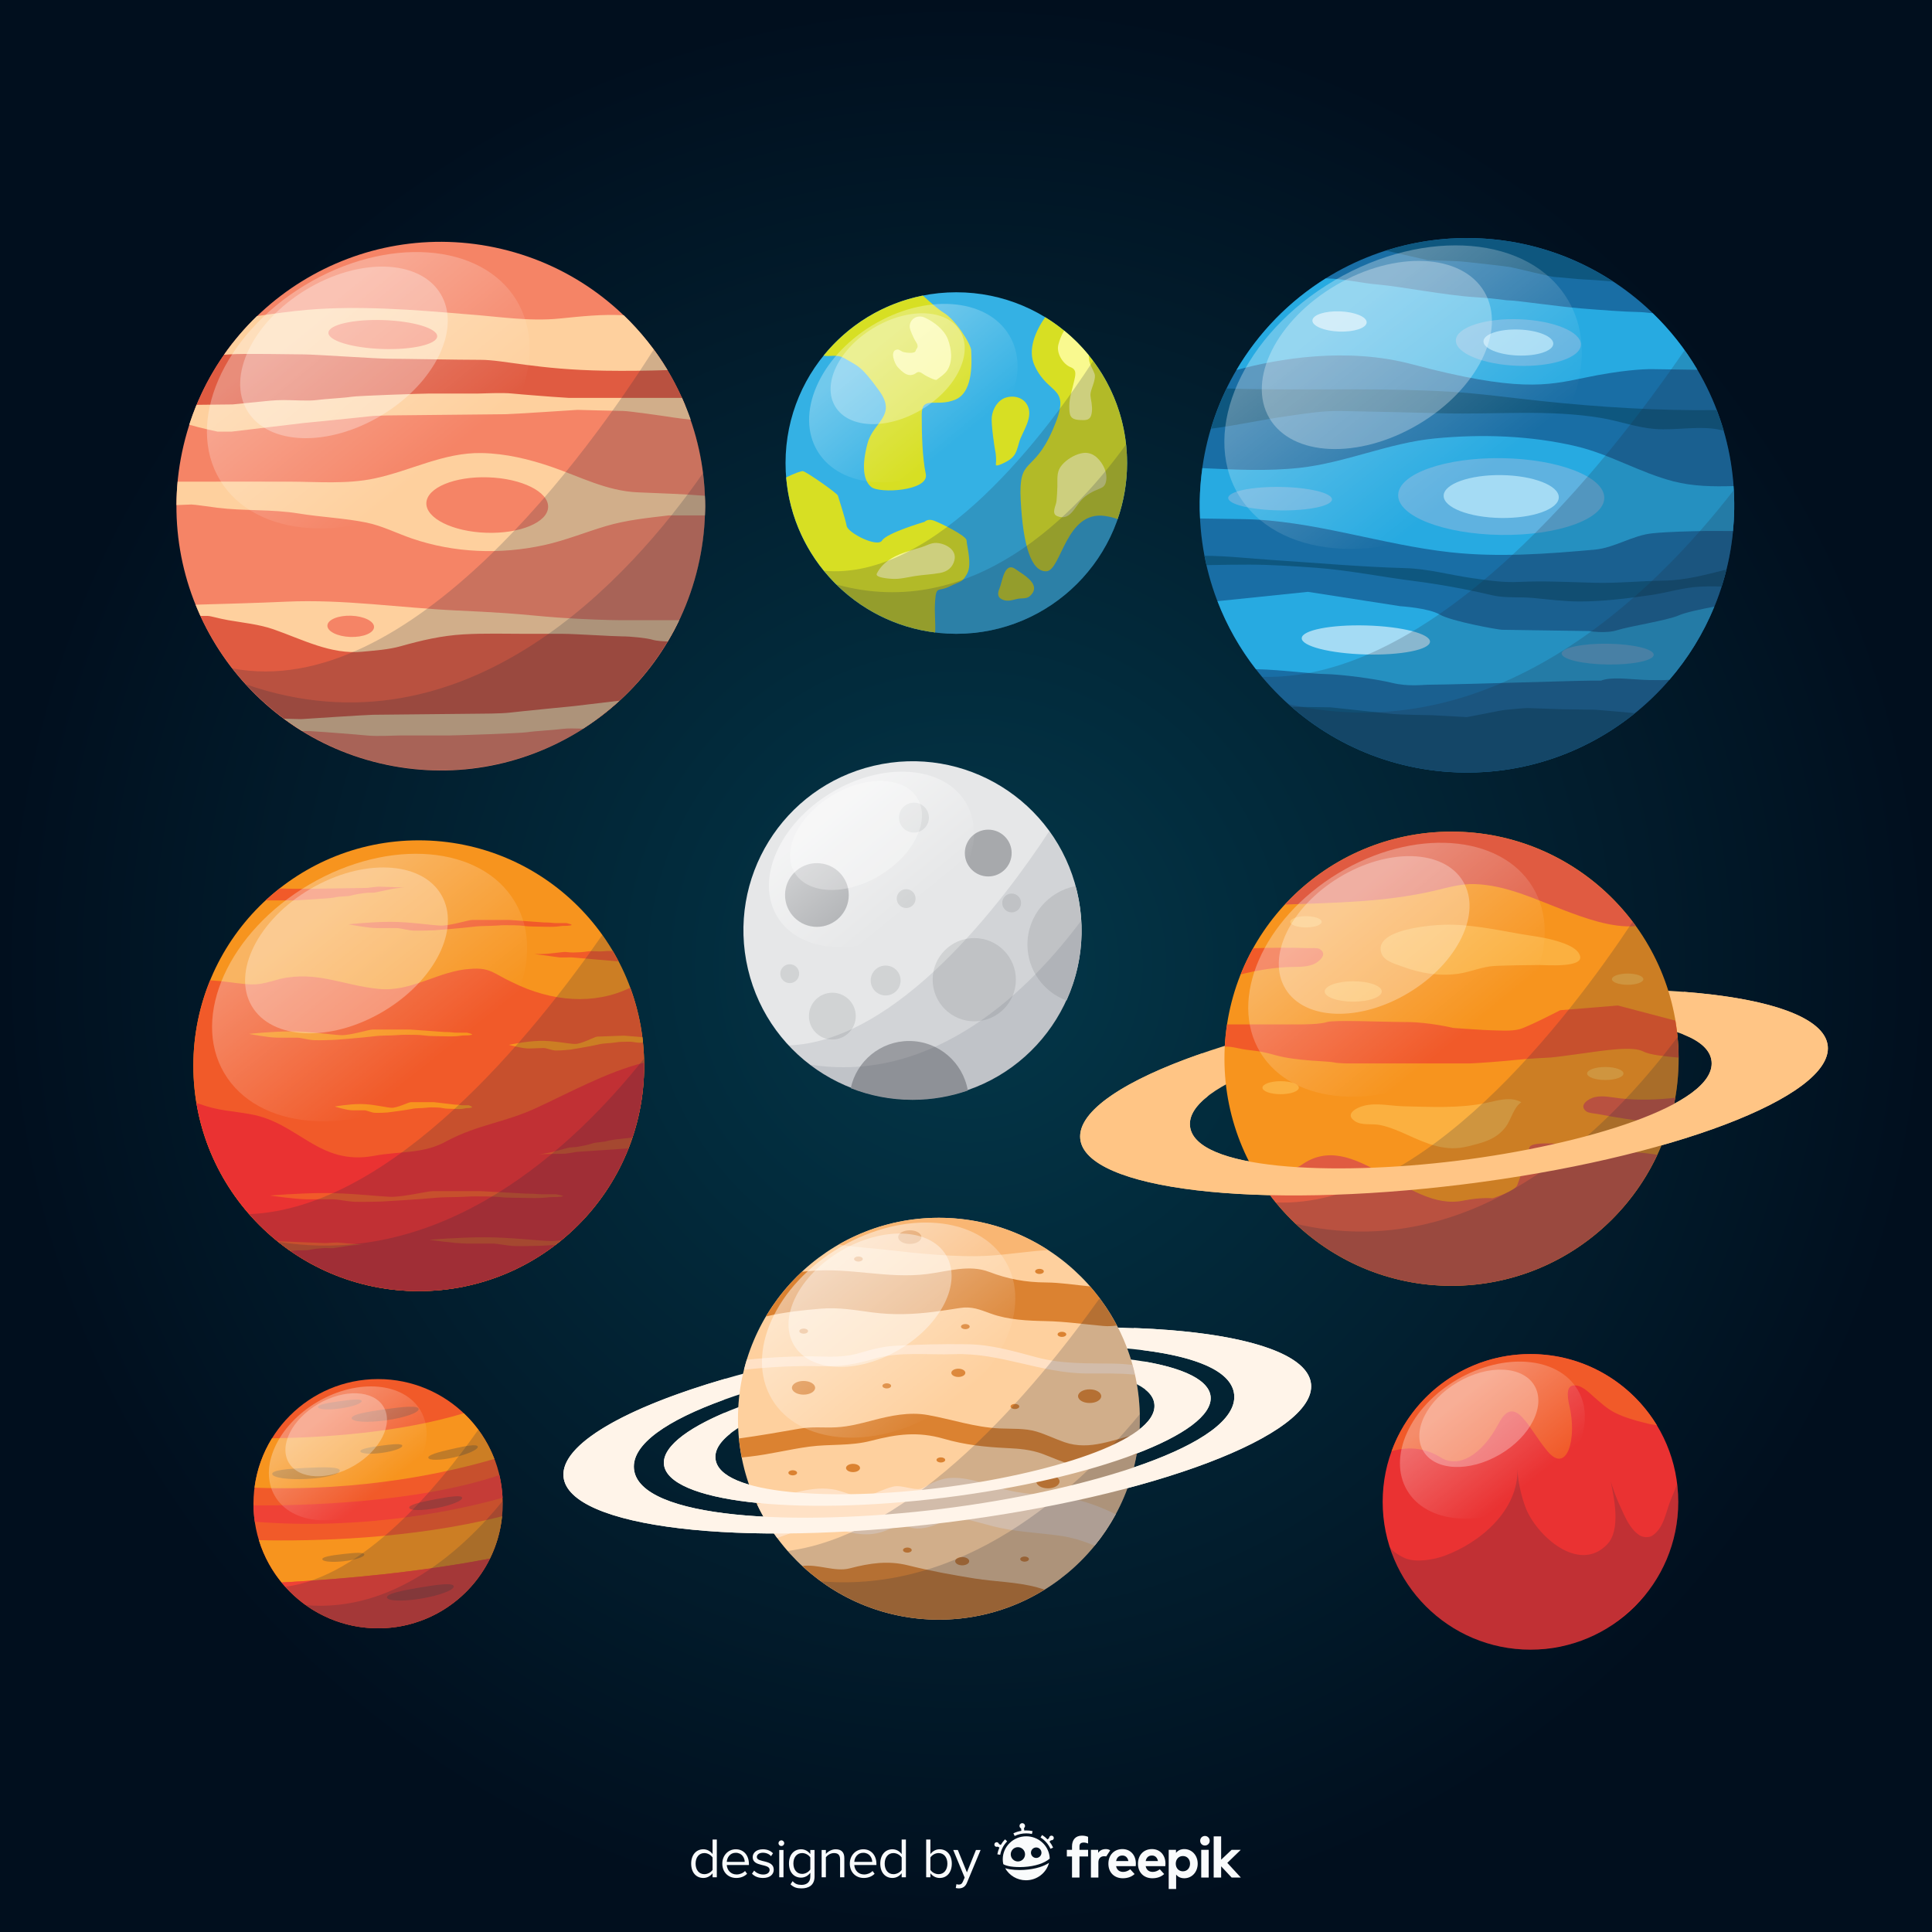 <?xml version="1.0" encoding="utf-8"?>
<!-- Generator: Adobe Illustrator 27.5.0, SVG Export Plug-In . SVG Version: 6.00 Build 0)  -->
<svg version="1.1" xmlns="http://www.w3.org/2000/svg" xmlns:xlink="http://www.w3.org/1999/xlink" x="0px" y="0px"
	 viewBox="0 0 500 500" style="enable-background:new 0 0 500 500;" xml:space="preserve">
<rect x="0" y="0" width="500" height="500" fill="#808080" stroke="none"/>
<g id="BACKGROUND">
	<rect transform="matrix(-1.836970e-16 1 -1 -1.836970e-16 500 5.684342e-14)" style="fill:#FFFFFF;" width="500" height="500"/>
</g>
<g id="OBJECTS">
	<g>
		<radialGradient id="SVGID_1_" cx="250" cy="250" r="250" gradientUnits="userSpaceOnUse">
			<stop  offset="0" style="stop-color:#03384A"/>
			<stop  offset="1" style="stop-color:#010F1E"/>
		</radialGradient>
		<rect style="fill:url(#SVGID_1_);" width="500" height="500"/>
	</g>
	<g>
		
			<ellipse transform="matrix(0.23 -0.973 0.973 0.23 -39.56 211.867)" style="fill:#F58466;" cx="114.072" cy="130.927" rx="68.406" ry="68.406"/>
		<g>
			<path style="fill:#E05B41;" d="M126.87,162.306c-9.606,0-20.48-0.422-21.642,0c-1.161,0.423-5.278,3.168-14.568,3.168
				c-9.291,0-18.158-4.012-23.12-4.75c-4.082-0.609-12.232-2.145-16.112-2.318c5.38,12.248,14.241,22.611,25.338,29.848
				c10.213,0.25,21.439,0.438,26.773,0.234c7.708-0.293,35.166-1.71,51.183-2.545c8.187-6.059,14.966-13.9,19.778-22.951
				C164.822,162.821,134.889,162.306,126.87,162.306z"/>
			<path style="fill:#E05B41;" d="M50.356,106.038h0.609c0,0,9.078,1.371,9.923,1.371c0.845,0,12.246,0,12.246,0l10.241-0.211
				l35.788-0.738l12.246-1.057c0,0,15.729-1.055,16.68-1.055s18.053,1.689,18.58,1.689c0.528,0,6.44-0.212,6.44-0.212l4.232-0.918
				c-2.139-5.194-4.895-10.067-8.183-14.528c-1.273-0.111-2.497-0.242-3.441-0.389c-3.378-0.528-9.712,0-12.773,0.316
				c-3.062,0.316-44.445-0.105-44.445-0.105s-3.378,0.527-4.223,0.633c-0.845,0.105-11.718-0.422-12.246-0.633
				c-0.528-0.211-7.918-0.951-8.34-1.057c-0.423-0.105-7.073-0.633-8.234-1.16c-1.162-0.528-4.012-0.635-4.012-0.635l-11.235,1.433
				C56.137,93.983,52.802,99.784,50.356,106.038z"/>
		</g>
		<g>
			<path style="fill:#FED09E;" d="M56.279,111.703h3.659l18.862-2.253c0,0,14.357-1.406,16.609-1.69
				c2.252-0.281,7.883-0.28,7.883-0.28s26.182-0.282,27.589-0.282c1.408,0,18.581-1.126,18.581-1.126s10.416,0.282,11.823,0.282
				c1.407,0,11.262,1.406,12.95,1.689c0.909,0.15,2.874,0.383,4.498,0.566c-0.662-1.919-1.406-3.797-2.23-5.635
				c-0.444,0-0.84,0-1.142,0c-1.689,0-5.349,0-6.756,0c-1.408,0-2.534,0-3.66,0c-1.126,0-17.736,0-17.736,0l-4.223-0.281
				c0,0-7.601-0.563-10.416-0.845c-2.815-0.282-7.319,0-8.727,0c-1.408,0-10.98,0-12.669,0c-1.689,0-18.58,0.563-20.27,0.845
				c-1.689,0.281-7.038,0.563-9.009,0.844c-1.971,0.281-5.912,0-8.445,0c-2.534,0-4.786,0.282-4.786,0.282l-8.445,0.845
				l-9.365,0.107c-0.696,1.682-1.325,3.398-1.888,5.145C52.12,110.835,56.279,111.703,56.279,111.703z"/>
			<path style="fill:#FED09E;" d="M148.618,182.731c0,0-14.357,1.408-16.609,1.689c-2.252,0.281-7.883,0.281-7.883,0.281
				s-26.182,0.281-27.589,0.281c-1.407,0-18.58,1.127-18.58,1.127s-2.055-0.056-4.463-0.117c1.539,1.135,3.126,2.208,4.759,3.213
				c1.197,0,1.956,0,1.956,0l4.223,0.283c0,0,7.601,0.563,10.416,0.844c2.815,0.281,7.319,0,8.728,0c1.407,0,10.979,0,12.668,0
				c1.689,0,18.58-0.563,20.269-0.844c1.689-0.282,7.038-0.564,9.009-0.846c1.27-0.181,3.354-0.129,5.355-0.068
				c3.35-2.145,6.509-4.561,9.427-7.238L148.618,182.731z"/>
			<path style="fill:#FED09E;" d="M171.176,160.503c-5.082,0-8.753,0-11.012,0c-2.259,0-9.317-0.221-15.529-0.661
				c-4.552-0.323-9.088-0.835-13.641-1.149c-4.243-0.292-8.492-0.499-12.741-0.697c-14.606-0.682-29.447-2.953-44.063-2.289
				c-7.853,0.357-15.709,0.557-23.565,0.788c0.396,0.98,0.813,1.95,1.253,2.907c0.934,0,1.634,0,1.844,0
				c0.848,0,2.824,0.661,5.365,1.102c3.863,0.67,7.938,1.061,11.657,2.351c7.47,2.593,14.894,6.607,23.052,5.806
				c3.267-0.32,6.728-0.529,9.894-1.422c5.379-1.518,10.545-2.726,16.155-3.061c5.529-0.33,11.069-0.146,16.604-0.146
				c0.008,0,6.496,0,9.317,0c2.823,0,12.987,0.661,15.246,0.661c2.26,0,6.494,0.44,7.906,0.882c1.016,0.317,2.903,0.406,3.885,0.431
				c1.068-1.784,2.063-3.616,2.968-5.501C174.31,160.503,172.743,160.503,171.176,160.503z M90.674,164.844
				c-3.334-0.112-5.995-1.433-5.944-2.95c0.051-1.519,2.794-2.658,6.128-2.547c3.333,0.111,5.996,1.433,5.943,2.95
				C96.751,163.815,94.008,164.956,90.674,164.844z"/>
			<path style="fill:#FED09E;" d="M57.969,91.808c0.453-0.027,0.921-0.059,1.407-0.093c3.941-0.281,16.047,0,19.144,0
				c3.097,0,18.861,1.126,22.24,1.126c3.378,0,17.735,0.282,23.647,0.282s14.639,2.533,32.093,2.815
				c5.643,0.09,11.252,0.004,16.265-0.153c-3.139-5.229-6.962-9.996-11.337-14.196c-0.047-0.003-0.095-0.006-0.142-0.009
				c-5.63-0.281-10.697,0.282-16.328,0.845c-8.164,0.844-16.328-0.563-24.492-1.126c-13.231-1.126-27.589-2.253-40.82-1.126
				c-4.408,0.383-8.783,0.995-13.158,1.636C63.34,84.858,60.486,88.205,57.969,91.808z M99.195,82.837
				c7.774,0.26,14.021,2.146,13.952,4.211c-0.069,2.066-6.428,3.53-14.202,3.27c-7.774-0.26-14.021-2.145-13.952-4.21
				C85.063,84.041,91.421,82.577,99.195,82.837z"/>
			<path style="fill:#FED09E;" d="M49.522,130.565c0.845,0,4.504,0.563,6.757,0.844c6.987,0.873,14.085,0.342,21.045,1.486
				c5.779,0.949,11.791,1.183,17.5,2.346c4.049,0.824,7.811,2.754,11.704,4.095c10.984,3.78,22.929,4.219,34.25,1.745
				c5.499-1.199,10.714-3.355,16.099-4.946c5.331-1.577,10.736-2.091,16.233-2.755c0,0,5.188,0,9.307,0
				c0.028-0.815,0.061-1.63,0.061-2.453c0-0.877-0.033-1.746-0.066-2.615c-5.797-0.489-11.578-0.639-17.406-0.899
				c-7.976-0.355-14.81-4.016-22.193-6.563c-5.851-2.02-11.938-3.477-18.151-3.6c-9.866-0.196-18.392,4.62-27.84,6.596
				c-7.088,1.483-14.568,0.833-21.76,0.806c-8.982-0.034-17.965,0.003-26.947,0.003c-0.772,0-1.483,0-2.149,0
				c-0.182,1.996-0.287,4.016-0.293,6.06C47.652,130.628,49.239,130.565,49.522,130.565z M126.336,123.531
				c8.702,0.29,15.649,3.738,15.518,7.702c-0.133,3.961-7.295,6.938-15.997,6.646c-8.702-0.291-15.649-3.738-15.517-7.701
				C110.473,126.217,117.634,123.239,126.336,123.531z"/>
		</g>
		<path style="opacity:0.2;fill:#212A3C;" d="M60.104,172.972c15.751,20.189,42.24,30.671,68.893,24.713
			c36.869-8.242,60.076-44.813,51.833-81.683c-2.134-9.549-6.182-18.169-11.629-25.579
			C152.705,116.417,106.171,181.747,60.104,172.972z"/>
		<path style="opacity:0.2;fill:#212A3C;" d="M63.609,177.099c16.002,17.455,40.619,26.123,65.388,20.586
			c34.731-7.764,57.326-40.665,52.943-75.272C163.564,148.882,120.888,196.98,63.609,177.099z"/>
		
			<linearGradient id="SVGID_00000023965789597604004830000011779616584107237812_" gradientUnits="userSpaceOnUse" x1="-25.821" y1="-50.916" x2="1.783" y2="-0.121" gradientTransform="matrix(0.818 -0.142 0.165 0.836 109.929 121.333)">
			<stop  offset="0" style="stop-color:#FFFFFF"/>
			<stop  offset="1" style="stop-color:#FFFFFF;stop-opacity:0"/>
		</linearGradient>
		<path style="opacity:0.3;fill:url(#SVGID_00000023965789597604004830000011779616584107237812_);" d="M133.668,77.704
			c9.101,14.989-0.693,37.568-21.878,50.43c-21.184,12.863-45.734,11.14-54.835-3.85c-9.102-14.99,0.692-37.568,21.876-50.43
			C100.015,60.991,124.565,62.715,133.668,77.704z"/>
		<path style="opacity:0.3;fill:#FFFFFF;" d="M114.008,76.028c5.436,8.952-1.345,23.002-15.145,31.381
			c-13.801,8.381-29.396,7.915-34.829-1.037c-5.438-8.953,1.342-23.004,15.143-31.383C92.979,66.609,108.572,67.073,114.008,76.028z
			"/>
	</g>
	<g>
		<g>
			<path style="fill:#34B1E4;" d="M291.685,119.834c0,24.407-19.785,44.194-44.193,44.194c-24.409,0-44.195-19.787-44.195-44.194
				c0-24.408,19.786-44.194,44.195-44.194C271.9,75.64,291.685,95.426,291.685,119.834z"/>
			<g>
				<path style="fill:#D7DF23;" d="M250.295,148.453c1.355-2.411-0.15-7.383-0.15-8.588c0-1.206-6.78-4.521-8.438-5.123
					c-1.657-0.603-2.41,0.302-2.41,0.302s-9.794,2.862-11,4.821c-1.205,1.958-8.889-1.959-9.191-3.767
					c-0.302-1.809-2.109-7.232-2.26-7.836c-0.151-0.602-8.137-6.177-9.04-6.328c-0.425-0.07-2.277,0.59-4.342,1.623
					c1.74,20.848,17.944,37.572,38.552,40.121c0.15-2.596-0.24-5.014-0.009-8.145c0.302-4.068,0.754-2.26,3.768-3.766
					C248.788,150.261,248.939,150.864,250.295,148.453z"/>
				<path style="fill:#D7DF23;" d="M258.676,152.274c-0.605,1.367-0.551,2.521,1.1,3.025c1.208,0.371,2.296-0.025,3.469-0.299
					c1.02-0.238,2.392,0.047,3.223-0.676c2.508-2.18,0.451-4.174-1.652-5.676c-0.663-0.474-1.354-0.904-2.019-1.373
					C259.884,145.226,259.372,150.702,258.676,152.274z"/>
				<path style="fill:#D7DF23;" d="M270.482,82.085c-2.525,3.681-4.626,8.441-2.71,12.579c3.768,8.136,9.794,4.821,4.671,16.573
					c-5.122,11.753-8.889,6.63-8.287,18.231c0.604,11.602,2.713,18.532,6.63,18.382s4.972-15.82,15.218-14.314
					c1.225,0.182,2.292,0.467,3.23,0.811c1.582-4.547,2.451-9.428,2.451-14.513C291.685,103.848,283.197,89.846,270.482,82.085z"/>
				<path style="fill:#D7DF23;" d="M218.504,92.706c3.615,2.109,4.369,1.958,9.04,8.438c4.671,6.479-1.507,7.984-3.014,13.56
					c-1.506,5.575-1.205,9.492,0.904,11.3c2.109,1.809,15.067,1.055,14.163-3.314c-0.904-4.369-1.055-10.246-1.055-15.368
					s3.767-1.808,8.739-3.917c4.973-2.109,4.067-11,4.067-12.656c0-1.658-4.067-7.986-7.081-9.794
					c-1.271-0.763-3.398-2.596-5.433-4.461c-10.306,2.047-19.317,7.677-25.688,15.536C214.613,92.415,216.536,91.558,218.504,92.706
					z"/>
				<path style="fill:#D7DF23;" d="M265.54,104.323c-0.855-1.173-2.32-1.705-3.738-1.676c-0.505,0.011-1.002,0.092-1.466,0.239
					c-2.105,0.673-3.403,2.85-3.662,4.986c-0.222,1.819,0.753,8.287,0.903,8.89c0.15,0.602,0.302,2.26,0.15,3.466
					c-0.081,0.652,1.742-0.253,1.933-0.345c1.165-0.563,2.3-1.182,2.984-2.324c0.759-1.266,0.914-2.805,1.483-4.152
					C265.285,110.67,267.635,107.194,265.54,104.323z"/>
			</g>
			<g>
				<path style="fill:#F9F98F;" d="M284.243,126.604c1.018-0.404,1.665-0.68,1.952-1.819c0.578-2.284-0.664-4.848-2.32-6.369
					c-0.964-0.886-2.209-1.364-3.535-1.189c-0.415,0.056-0.844,0.159-1.273,0.301c-1.791,0.592-3.604,1.87-4.6,3.294
					c-1.042,1.49-0.778,3.344-0.819,5.066c-0.029,1.256-0.104,2.51-0.221,3.762c-0.108,1.183-1.425,3.25,0.146,3.912
					c3.296,1.392,4.481-2.254,6.407-4.28C281.122,128.079,282.722,127.208,284.243,126.604z"/>
				<path style="fill:#F9F98F;" d="M275.409,85.579c-0.748,1.146-1.266,2.634-1.521,3.676c-0.533,2.172,1.211,5.02,3.233,5.797
					c1.717,0.659,1.137,2.271,0.829,3.699c-0.449,2.088-1.214,4.149-1.214,6.31c0,2.386,0.129,3.538,2.809,3.64
					c1.121,0.042,2.346,0.163,2.794-1.066c0.496-1.355,0.232-3.072-0.026-4.457c-0.227-1.205-0.076-1.656,0.3-2.787
					c0.327-0.978,0.754-2.043,0.754-3.088c0-0.83-0.903-2.109-1.28-3.24c-0.297-0.891-0.174-0.944-0.366-2.18
					C279.834,89.575,277.719,87.463,275.409,85.579z"/>
				<path style="fill:#F9F98F;" d="M242.315,140.511c-1.34-0.059-2.551,0.709-3.789,1.094c-0.804,0.248-1.61,0.48-2.414,0.722
					c-0.678,0.203-1.352,0.415-2.02,0.649c-2.921,1.027-5.746,2.594-7.173,5.475c-0.551,1.108,3.487,1.32,3.93,1.35
					c2.074,0.139,4.069-0.436,6.1-0.745c2.12-0.322,4.272-0.394,6.383-0.786c1.863-0.344,3.192-1.393,3.671-3.279
					C247.692,142.283,244.699,140.618,242.315,140.511z"/>
				<path style="fill:#F9F98F;" d="M233.794,91.11c-0.425-0.11-1.093-0.688-1.506-0.658c-2.199,0.152-0.752,3.71,0.014,4.525
					c1.324,1.405,2.896,2.985,4.885,1.494c0.806-0.604,1.632,0.334,2.316,0.703c0.328,0.178,2.561,1.377,2.91,1.104
					c0.929-0.726,2.047-1.414,2.71-2.408c1.542-2.316,1.121-5.586,0.201-8.037c-0.952-2.536-3.645-4.587-6.048-5.662
					c-0.45-0.201-0.919-0.279-1.371-0.254c-1.753,0.098-2.883,1.735-2.325,3.406c0.005,0.012,0.606,1.813,1.507,3.214
					c0.905,1.407,0,1.606-0.1,2.21C236.834,91.657,234.349,91.254,233.794,91.11z"/>
			</g>
		</g>
		<g>
			<path style="opacity:0.2;fill:#212A3C;" d="M213.198,147.704c8.104,9.959,20.452,16.324,34.294,16.324
				c24.408,0,44.193-19.787,44.193-44.194c0-9.917-3.265-19.069-8.78-26.443C271.159,111.49,242.318,150.441,213.198,147.704z"/>
			<path style="opacity:0.2;fill:#212A3C;" d="M216.412,151.247c7.984,7.9,18.96,12.781,31.08,12.781
				c24.408,0,44.193-19.787,44.193-44.194c0-1.63-0.094-3.236-0.266-4.82C278.75,132.611,251.974,161.094,216.412,151.247z"/>
		</g>
		
			<linearGradient id="SVGID_00000021803262165145516590000007564426060282480282_" gradientUnits="userSpaceOnUse" x1="145.379" y1="-12.986" x2="163.213" y2="19.83" gradientTransform="matrix(0.818 -0.142 0.165 0.836 109.929 121.333)">
			<stop  offset="0" style="stop-color:#FFFFFF"/>
			<stop  offset="1" style="stop-color:#FFFFFF;stop-opacity:0"/>
		</linearGradient>
		<path style="opacity:0.3;fill:url(#SVGID_00000021803262165145516590000007564426060282480282_);" d="M261.155,86.704
			c5.88,9.684-0.448,24.271-14.134,32.58c-13.688,8.311-29.548,7.197-35.427-2.486c-5.881-9.685,0.447-24.271,14.133-32.581
			C239.413,75.906,255.275,77.021,261.155,86.704z"/>
		<path style="opacity:0.3;fill:#FFFFFF;" d="M248.454,85.622c3.511,5.783-0.869,14.859-9.784,20.273
			c-8.916,5.414-18.991,5.113-22.503-0.67c-3.513-5.784,0.867-14.861,9.783-20.275C234.867,79.536,244.941,79.837,248.454,85.622z"
			/>
	</g>
	<g>
		<path style="fill:#FFC585;" d="M373.897,258.901c-53.422,6.632-95.656,22.669-94.331,35.82
			c1.325,13.145,45.708,18.428,99.128,11.794c53.424-6.632,95.656-22.669,94.332-35.816
			C471.7,257.551,427.318,252.271,373.897,258.901z M377.212,300.392c-32.719,4.061-68.106,2.301-69.239-8.961
			c-1.134-11.259,33.026-21.652,65.744-25.718c32.719-4.058,68.102-2.301,69.237,8.963
			C444.09,285.938,409.929,296.331,377.212,300.392z"/>
		<g>
			<g>
				<path style="fill:#F7941E;" d="M434.427,273.995c0,32.457-26.312,58.77-58.771,58.77c-32.457,0-58.77-26.313-58.77-58.77
					c0-32.458,26.313-58.769,58.77-58.769C408.115,215.226,434.427,241.537,434.427,273.995z"/>
				<g>
					<path style="fill:#FBB040;" d="M402.029,243.287c-2.824-0.779-5.746-1.086-8.625-1.586c-6.492-1.133-13.079-2.56-19.706-2.377
						c-3.187,0.088-18.48,1.145-16.179,7.438c0.75,2.049,3.721,2.74,5.516,3.416c4.578,1.723,9.568,2.515,14.436,1.818
						c3.205-0.459,6.232-1.895,9.492-2.02c3.773-0.148,7.547-0.203,11.321-0.236c0.806-0.007,3.798,0.207,6.413-0.004
						c2.445-0.197,4.561-0.763,4.248-2.226C408.426,245.088,404.023,243.837,402.029,243.287z"/>
					<path style="fill:#E05B41;" d="M423.352,239.676c-10.672-14.804-28.052-24.45-47.695-24.45c-17.052,0-32.4,7.27-43.135,18.869
						c12.924-0.48,25.941-0.611,38.569-3.547c3.44-0.801,6.893-1.861,10.482-1.75c8.18,0.254,15.646,3.879,23.108,6.727
						C409.751,237.46,417.124,240.23,423.352,239.676z"/>
					<path style="fill:#E05B41;" d="M419.533,284.285c-2.193-0.232-4.568-0.848-6.768-0.361c-1.524,0.336-4.404,2.067-2.211,3.715
						c0.586,0.44,2.221,0.53,2.939,0.67c4.737,0.914,9.688,1.658,14.48,2.224c1.328,0.156,2.659,0.248,3.991,0.305
						c0.654-2.193,1.181-4.441,1.578-6.733C428.889,284.622,424.197,284.779,419.533,284.285z"/>
					<path style="fill:#E05B41;" d="M421.876,298.176c-2.34-0.059-25.289-4.112-26.048-1.226c-0.636,2.451-2.541,8.265-3.176,9.796
						c-0.637,1.531-6.354,3.367-6.354,3.367s-3.177-0.306-7.623,0.612c-14.536,3.003-28.284-19.027-41.929-9.185
						c-2.545,1.839-8.578,1.227-11.118,2.145c-0.214,0.077-0.403,0.13-0.583,0.174c10.23,17.297,29.061,28.905,50.611,28.905
						c23.566,0,43.88-13.875,53.248-33.895C426.777,298.504,424.434,298.241,421.876,298.176z"/>
					<path style="fill:#FBB040;" d="M363.266,286.307c-3.353-0.075-6.902-0.968-10.22-0.155c-1.955,0.479-5.228,2.167-2.347,4.032
						c1.779,1.153,4.398,0.552,6.4,0.958c2.526,0.513,4.913,1.56,7.252,2.617c5.104,2.308,9.736,4.368,15.518,2.923
						c3.847-0.962,7.347-1.732,9.853-5.104c1.391-1.873,1.976-4.97,3.994-6.319c-2.744-1.59-6.24-0.417-9.111,0.178
						C377.631,286.878,370.338,286.466,363.266,286.307z"/>
					<path style="fill:#F15A29;" d="M333.097,250.285c2.202-0.111,4.645,0.126,6.741-0.697c1.453-0.569,4.027-2.729,1.604-4.015
						c-0.647-0.343-2.274-0.177-3.006-0.202c-4.649-0.16-9.467-0.128-14.129,0.043c-1.211,2.17-2.283,4.427-3.215,6.756
						C325.027,251.184,329.034,250.493,333.097,250.285z"/>
					<path style="fill:#F15A29;" d="M320.228,271.24c4.128,0.918,4.446,0.307,9.847,1.837c5.4,1.529,13.66,1.53,14.93,1.836
						c1.271,0.307,3.813,0.307,4.766,0.307c0.951,0,8.577,0,11.117,0c2.541,0,18.107,0,19.377,0c1.27,0,9.53-0.613,12.07-0.919
						c2.542-0.306,8.894-0.613,8.894-0.613s0.636,0,7.307-0.918c6.671-0.918,13.977-2.141,16.834-0.611
						c1.586,0.849,5.614,1.228,9.051,1.552c-0.016-3.264-0.307-6.46-0.833-9.576l-14.888-3.913l-14.929,1.225
						c0,0-8.259,4.284-10.483,4.896c-2.224,0.613-5.4,0.307-6.989,0.307c-1.587,0-10.163-0.612-10.163-0.612
						s-6.354-1.531-12.072-1.531c-5.717,0-18.742-0.612-20.647,0c-1.906,0.613-6.353,0.613-7.307,0.613c-0.842,0-14.335,0-18.555,0
						c-0.285,1.887-0.48,3.803-0.584,5.744C317.81,270.825,318.783,270.919,320.228,271.24z"/>
				</g>
				<path style="fill:#FBB040;" d="M357.599,256.586c0,1.459-3.306,2.64-7.385,2.64s-7.385-1.181-7.385-2.64
					c0-1.457,3.306-2.64,7.385-2.64S357.599,255.129,357.599,256.586z"/>
				<path style="fill:#FBB040;" d="M420.156,277.82c0,0.929-2.107,1.683-4.706,1.683s-4.706-0.754-4.706-1.683
					c0-0.929,2.107-1.682,4.706-1.682S420.156,276.892,420.156,277.82z"/>
				<path style="fill:#FBB040;" d="M336.135,281.493c0,0.93-2.107,1.683-4.707,1.683c-2.599,0-4.706-0.753-4.706-1.683
					c0-0.928,2.107-1.682,4.706-1.682C334.027,279.811,336.135,280.565,336.135,281.493z"/>
				<path style="fill:#FBB040;" d="M425.3,253.41c0,0.803-1.82,1.452-4.064,1.452c-2.245,0-4.064-0.649-4.064-1.452
					c0-0.803,1.819-1.453,4.064-1.453C423.479,251.957,425.3,252.607,425.3,253.41z"/>
				<path style="fill:#FBB040;" d="M389.335,303.302c0,0.803-1.821,1.453-4.064,1.453c-2.245,0-4.064-0.65-4.064-1.453
					c0-0.802,1.818-1.451,4.064-1.451C387.514,301.851,389.335,302.5,389.335,303.302z"/>
				<path style="fill:#FBB040;" d="M342.044,238.564c0,0.803-1.821,1.453-4.064,1.453c-2.245,0-4.064-0.65-4.064-1.453
					c0-0.803,1.818-1.452,4.064-1.452C340.223,237.112,342.044,237.762,342.044,238.564z"/>
			</g>
			<g>
				<path style="opacity:0.2;fill:#212A3C;" d="M330.164,311.196c10.777,13.163,27.152,21.568,45.492,21.568
					c32.459,0,58.771-26.313,58.771-58.77c0-13.316-4.435-25.593-11.899-35.446C405.672,263.99,368.291,312.724,330.164,311.196z"/>
				<path style="opacity:0.2;fill:#212A3C;" d="M335.318,316.713c10.526,9.943,24.715,16.052,40.338,16.052
					c32.459,0,58.771-26.313,58.771-58.77c0-1.897-0.099-3.77-0.274-5.622C416.348,292.272,381.329,327.547,335.318,316.713z"/>
			</g>
			
				<linearGradient id="SVGID_00000150104092742618273980000001624086220073577137_" gradientUnits="userSpaceOnUse" x1="254.785" y1="178.184" x2="280.15" y2="224.859" gradientTransform="matrix(0.818 -0.142 0.165 0.836 109.929 121.333)">
				<stop  offset="0" style="stop-color:#FFFFFF"/>
				<stop  offset="1" style="stop-color:#FFFFFF;stop-opacity:0"/>
			</linearGradient>
			<path style="opacity:0.3;fill:url(#SVGID_00000150104092742618273980000001624086220073577137_);" d="M396.655,229.567
				c8.362,13.774-0.638,34.521-20.103,46.34c-19.466,11.82-42.024,10.234-50.387-3.538c-8.363-13.773,0.637-34.52,20.102-46.339
				C365.732,214.21,388.292,215.796,396.655,229.567z"/>
			<path style="opacity:0.3;fill:#FFFFFF;" d="M378.591,228.027c4.995,8.228-1.236,21.137-13.917,28.837
				c-12.68,7.699-27.01,7.272-32.004-0.954c-4.996-8.227,1.234-21.138,13.915-28.837C359.267,219.374,373.596,219.8,378.591,228.027
				z"/>
		</g>
		<path style="fill:#FFC585;" d="M473.025,270.699c-0.747-7.419-15.207-12.333-37.262-14.015c0.209,3.676,0.189,7.376-0.094,11.04
			c4.326,1.712,6.987,4.004,7.284,6.951c1.136,11.262-33.025,21.655-65.742,25.716c-32.719,4.061-68.106,2.301-69.239-8.961
			c-0.266-2.636,1.423-5.223,4.555-7.694c-1.193-3.409-1.494-7.406-1.408-11.147c-20,6.902-32.277,14.948-31.554,22.133
			c1.325,13.145,45.708,18.428,99.128,11.794C432.117,299.884,474.35,283.847,473.025,270.699z"/>
	</g>
	<g>
		<g>
			
				<ellipse transform="matrix(0.973 -0.23 0.23 0.973 -49.026 60.701)" style="fill:#E6E7E8;" cx="236.152" cy="240.881" rx="43.757" ry="43.757"/>
			<g>
				<path style="fill:#D1D3D4;" d="M241.37,253.545c0,5.949,4.823,10.773,10.771,10.773c5.948,0,10.771-4.823,10.771-10.773
					s-4.822-10.771-10.771-10.771C246.193,242.773,241.37,247.596,241.37,253.545z"/>
				<path style="fill:#A7A9AC;" d="M261.816,220.769c0-3.345-2.713-6.057-6.059-6.057c-3.346,0-6.059,2.712-6.059,6.057
					c0,3.348,2.713,6.059,6.059,6.059C259.103,226.828,261.816,224.116,261.816,220.769z"/>
				<path style="fill:#D1D3D4;" d="M265.897,244.457c0,6.65,4.216,12.303,10.113,14.477c2.498-5.506,3.899-11.614,3.899-18.053
					c0-4.007-0.55-7.883-1.559-11.569C271.255,230.704,265.897,236.952,265.897,244.457z"/>
				<path style="fill:#D1D3D4;" d="M206.824,251.988c0-1.349-1.093-2.439-2.441-2.439c-1.348,0-2.44,1.091-2.44,2.439
					c0,1.349,1.093,2.44,2.44,2.44C205.73,254.429,206.824,253.337,206.824,251.988z"/>
				<path style="fill:#D1D3D4;" d="M264.257,233.686c0-1.349-1.092-2.44-2.439-2.44c-1.348,0-2.441,1.092-2.441,2.44
					c0,1.348,1.094,2.44,2.441,2.44C263.165,236.126,264.257,235.034,264.257,233.686z"/>
				<path style="fill:#D1D3D4;" d="M209.353,262.97c0,3.347,2.713,6.057,6.058,6.057c3.346,0,6.06-2.71,6.06-6.057
					s-2.714-6.059-6.06-6.059C212.066,256.911,209.353,259.623,209.353,262.97z"/>
				<path style="fill:#D1D3D4;" d="M232.658,211.597c0,2.139,1.732,3.871,3.87,3.871c2.138,0,3.871-1.732,3.871-3.871
					c0-2.137-1.732-3.869-3.871-3.869C234.39,207.727,232.658,209.46,232.658,211.597z"/>
				<path style="fill:#A7A9AC;" d="M250.472,282.229c-1.246-7.277-7.571-12.822-15.203-12.822c-7.418,0-13.609,5.235-15.097,12.207
					c4.953,1.945,10.338,3.023,15.98,3.023C241.168,284.638,245.983,283.783,250.472,282.229z"/>
				<path style="fill:#A7A9AC;" d="M211.413,239.871c4.554,0,8.247-3.692,8.247-8.247c0-4.554-3.693-8.246-8.247-8.246
					c-4.553,0-8.247,3.692-8.247,8.246C203.165,236.179,206.859,239.871,211.413,239.871z"/>
				<path style="fill:#D1D3D4;" d="M236.956,232.551c0-1.348-1.092-2.439-2.441-2.439c-1.348,0-2.44,1.092-2.44,2.439
					c0,1.349,1.092,2.44,2.44,2.44C235.863,234.991,236.956,233.899,236.956,232.551z"/>
				<path style="fill:#D1D3D4;" d="M229.208,249.886c-2.139,0-3.871,1.732-3.871,3.869c0,2.139,1.732,3.869,3.871,3.869
					c2.137,0,3.87-1.73,3.87-3.869C233.077,251.617,231.345,249.886,229.208,249.886z"/>
			</g>
		</g>
		<g>
			<path style="opacity:0.1;fill:#212A3C;" d="M271.527,215.138c-12.049,18.344-39.31,54.496-67.525,55.415
				c7.995,8.66,19.437,14.085,32.15,14.085c24.166,0,43.757-19.59,43.757-43.757C279.909,231.256,276.794,222.362,271.527,215.138z"
				/>
			<path style="opacity:0.1;fill:#212A3C;" d="M279.822,238.233c-12.841,17.276-37.725,42.605-70.457,37.237
				c7.404,5.742,16.693,9.167,26.787,9.167c24.166,0,43.757-19.59,43.757-43.757C279.909,239.991,279.875,239.109,279.822,238.233z"
				/>
		</g>
		
			<linearGradient id="SVGID_00000125601680102244701520000005082632195693853876_" gradientUnits="userSpaceOnUse" x1="104.633" y1="124.73" x2="122.177" y2="157.013" gradientTransform="matrix(0.818 -0.142 0.165 0.836 109.929 121.333)">
			<stop  offset="0" style="stop-color:#FFFFFF"/>
			<stop  offset="1" style="stop-color:#FFFFFF;stop-opacity:0"/>
		</linearGradient>
		<path style="opacity:0.5;fill:url(#SVGID_00000125601680102244701520000005082632195693853876_);" d="M249.907,207.632
			c5.785,9.527-0.439,23.877-13.904,32.051c-13.462,8.177-29.068,7.08-34.85-2.447c-5.785-9.525,0.44-23.876,13.903-32.05
			C228.52,197.01,244.124,198.106,249.907,207.632z"/>
		<path style="opacity:0.3;fill:#FFFFFF;" d="M237.414,206.566c3.455,5.69-0.854,14.62-9.625,19.946
			c-8.771,5.325-18.683,5.029-22.136-0.66c-3.456-5.689,0.853-14.62,9.624-19.945C224.048,200.581,233.959,200.876,237.414,206.566z
			"/>
	</g>
	<g>
		<g>
			<g>
				<path style="fill:#196EA5;" d="M448.813,131.768c-0.553,38.194-31.963,68.711-70.16,68.159
					c-38.196-0.551-68.712-31.963-68.161-70.157c0.553-38.196,31.963-68.714,70.159-68.161
					C418.848,62.159,449.363,93.571,448.813,131.768z"/>
				<g>
					<path style="fill:#27AAE1;" d="M448.626,125.797c-5.229,0.145-10.433,0.098-15.557-1.229c-8.681-2.25-16.48-7.04-25.229-9.09
						c-11.84-2.775-24.451-3.18-36.52-2.01c-11.934,1.157-23.052,6.293-34.953,7.604c-8.331,0.917-16.783,0.474-25.196,0.083
						c-0.393,2.821-0.636,5.692-0.68,8.615c-0.021,1.483,0.02,2.954,0.093,4.416c3.649,0.053,7.297,0.105,10.946,0.159
						c18.22,0.262,35.813,6.616,53.858,8.588c12.383,1.354,24.88,0.429,37.248-0.678c5.32-0.477,9.815-3.74,15.093-4.244
						c4.496-0.427,9.021-0.491,13.537-0.593c0.532-0.013,3.588,0.012,7.213,0.003c0.18-1.865,0.306-3.748,0.333-5.653
						C448.841,129.755,448.766,127.769,448.626,125.797z"/>
					<path style="fill:#27AAE1;" d="M443.647,157.006c-3.064,0.567-7.393,1.46-9.217,2.264c-2.962,1.304-12.92,2.845-15.876,3.812
						c-2.957,0.967-7.363,0.23-7.363,0.23s-21.336-0.309-22.439-0.324c-1.104-0.017-13.214-2.213-16.132-3.938
						c-2.92-1.725-10.271-2.169-10.271-2.169l-23.864-3.712l-23.395,2.415c2.453,6.372,5.818,12.293,9.946,17.6
						c7.078,0.173,14.03,1.207,17.925,1.263c4.046,0.059,12.86,1.197,17.261,2.27c4.4,1.074,8.087,0.455,9.927,0.481
						c1.84,0.026,18.403-0.409,33.496-0.863c15.092-0.455,8.829,0.127,11.782-0.503c2.951-0.631,7.725,0.111,11.403,0.164
						c2.776,0.04,3.877,0.057,5.201-0.07C436.858,170.333,440.795,163.955,443.647,157.006z"/>
					<path style="fill:#27AAE1;" d="M320.012,95.752c10.843-2.929,28.488-5.993,45.451-1.478
						c27.122,7.219,34.873,5.533,44.469,3.516c9.596-2.016,15.487-2.291,17.695-2.258c1.225,0.018,6.871,0.1,11.652,0.168
						c-3.179-5.394-7.079-10.308-11.554-14.637c-1.465-0.173-2.87-0.305-3.934-0.32c-3.311-0.048-9.19-0.492-14.705-0.932
						c-5.512-0.438-16.528-2.035-18.367-2.061c-1.838-0.027-1.833-0.388-9.185-0.854c-7.353-0.465-19.461-2.795-24.607-3.229
						c-4.974-0.419-8.58-1.481-13.8-1.624C333.645,77.955,325.694,86.096,320.012,95.752z"/>
				</g>
				<path style="fill:#5FB2E0;" d="M415.185,128.89c-0.078,5.485-12.083,9.761-26.814,9.547
					c-14.729-0.213-26.605-4.832-26.527-10.317c0.08-5.485,12.084-9.761,26.814-9.548
					C403.39,118.784,415.266,123.403,415.185,128.89z"/>
				<path style="fill:#A4DBF4;" d="M403.413,128.72c-0.043,3.064-6.749,5.451-14.978,5.333c-8.228-0.12-14.862-2.7-14.817-5.765
					c0.043-3.063,6.749-5.451,14.979-5.332C396.825,123.075,403.458,125.656,403.413,128.72z"/>
				<path style="fill:#5FB2E0;" d="M409.132,89.233c-0.121,3.327-7.461,5.761-16.396,5.437c-8.935-0.324-16.08-3.285-15.959-6.612
					c0.12-3.326,7.462-5.762,16.396-5.437C402.108,82.945,409.253,85.905,409.132,89.233z"/>
				<path style="fill:#A4DBF4;" d="M401.992,88.974c-0.067,1.859-4.167,3.219-9.159,3.037c-4.992-0.182-8.982-1.836-8.915-3.693
					c0.067-1.859,4.166-3.219,9.159-3.037C398.068,85.461,402.06,87.114,401.992,88.974z"/>
				<path style="fill:#A4DBF4;" d="M353.692,83.449c-0.052,1.444-3.238,2.5-7.116,2.36c-3.876-0.141-6.976-1.428-6.924-2.87
					c0.053-1.444,3.237-2.501,7.116-2.358C350.644,80.722,353.745,82.005,353.692,83.449z"/>
				<path style="fill:#5FB2E0;" d="M344.719,129.25c-0.024,1.677-6.056,2.948-13.471,2.841c-7.417-0.107-13.409-1.552-13.385-3.229
					c0.024-1.676,6.057-2.947,13.473-2.84C338.751,126.129,344.744,127.575,344.719,129.25z"/>
				<path style="fill:#5FB2E0;" d="M427.983,169.456c-0.021,1.487-5.371,2.615-11.947,2.52c-6.579-0.095-11.895-1.375-11.872-2.863
					c0.021-1.488,5.371-2.615,11.948-2.52C422.69,166.686,428.005,167.969,427.983,169.456z"/>
				<path style="fill:#A4DBF4;" d="M370.079,166.079c-0.058,2.072-7.534,3.546-16.698,3.293c-9.165-0.254-16.551-2.14-16.494-4.211
					c0.058-2.072,7.536-3.545,16.701-3.292C362.753,162.122,370.136,164.008,370.079,166.079z"/>
			</g>
			<path style="fill:#0E577F;" d="M446.782,147.401c-0.364,1.478-0.767,2.939-1.225,4.377c-1.91-0.045-3.822-0.045-5.729,0.055
				c-4.322,0.228-8.359,1.559-12.614,2.174c-5.877,0.854-12.426,1.656-18.365,1.654c-4.089,0-8.155-0.543-12.222-0.92
				c-3.43-0.316-7.144,0.098-10.503-0.699c-6.559-1.555-13.613-2.838-20.301-3.69c-8.316-1.057-16.786-2.782-25.126-3.402
				c-5.695-0.421-11.699-0.813-17.396-0.827c-3.4-0.01-6.767,0.057-10.16,0.12c-0.298,0.004-0.599,0.01-0.898,0.015
				c-0.184-0.802-0.367-1.604-0.521-2.417c5.82,0.01,11.833,0.715,17.476,1.082c11.459,0.747,22.901,1.791,34.384,2.104
				c5.978,0.162,11.582,1.766,17.466,2.601c4.138,0.587,7.938,1.177,12.1,0.974c6.535-0.318,13.073,0.063,19.607,0.223
				c6.008,0.148,11.905-0.488,17.892-0.561C436.107,150.194,441.478,148.744,446.782,147.401z M333.349,107.66
				c4.736-0.653,8.892-1.382,13.732-1.29c8.813,0.168,17.614,0.364,26.422,0.592c13.664,0.354,27.331-1.053,40.901,1.211
				c4.668,0.779,9.155,2.476,13.912,2.848c5.483,0.428,11.769-0.99,17.111,0.277c0.153,0.037,0.382,0.07,0.639,0.102
				c-0.521-1.791-1.128-3.546-1.787-5.274c-15.08,0.21-30.319-0.753-45.262-2.32c-7.93-0.831-15.902-1.966-23.862-2.438
				c-16.14-0.952-32.301-0.45-48.456-0.638c-3.087-0.035-6.173-0.104-9.261-0.193c-1.619,3.329-2.973,6.807-4.047,10.409
				C320.05,110.109,326.727,108.575,333.349,107.66z M358.681,64.858l10.849,2.477c0,0,7.539,0.293,8.275,0.303
				c0.735,0.012,11.94,1.277,13.041,1.477c1.101,0.2,10.634,2.545,11.369,2.557c0.736,0.01,6.614,0.646,7.901,0.666
				c1.075,0.015,5.607,0.338,7.391,0.555c-10.605-6.951-23.237-11.087-36.856-11.283C372.986,61.497,365.603,62.656,358.681,64.858z
				 M395.269,183.241c-0.552-0.007-6.078,0.465-6.817,0.637c-0.739,0.176-8.854,1.713-8.854,1.713s-8.457-0.49-9.009-0.498
				c-0.552-0.008-8.093-0.117-10.298-0.333c-2.204-0.216-15.98-1.702-15.98-1.702l-10.08-0.146
				c11.902,10.38,27.393,16.769,44.422,17.015c16.786,0.242,32.258-5.518,44.381-15.291c-0.004-0.045-0.005-0.074-0.005-0.074
				s-9.553-0.873-10.105-0.88c-0.551-0.009-7.541-0.108-8.461-0.123C403.543,183.546,395.819,183.251,395.269,183.241z"/>
		</g>
		<g>
			<path style="opacity:0.2;fill:#212A3C;" d="M435.97,90.625c-20.197,29.552-64.64,85.834-109.339,84.53
				c12.47,14.881,31.084,24.469,52.021,24.771c38.197,0.552,69.607-29.965,70.16-68.159
				C449.034,116.44,444.243,102.212,435.97,90.625z"/>
			<path style="opacity:0.2;fill:#212A3C;" d="M448.69,126.849c-21.367,27.604-62.381,67.318-115.216,55.389
				c11.999,10.775,27.786,17.438,45.179,17.689c38.197,0.552,69.607-29.965,70.16-68.159
				C448.836,130.112,448.781,128.476,448.69,126.849z"/>
		</g>
		
			<linearGradient id="SVGID_00000119084867867933796180000016478531523255554490_" gradientUnits="userSpaceOnUse" x1="285.825" y1="14.299" x2="316.295" y2="70.367" gradientTransform="matrix(0.82 -0.131 0.152 0.838 110.339 107.442)">
			<stop  offset="0" style="stop-color:#FFFFFF"/>
			<stop  offset="1" style="stop-color:#FFFFFF;stop-opacity:0"/>
		</linearGradient>
		<path style="opacity:0.3;fill:url(#SVGID_00000119084867867933796180000016478531523255554490_);" d="M405.82,77.687
			c9.803,16.688-1.365,41.449-24.95,55.307c-23.584,13.859-50.65,11.563-60.455-5.123c-9.805-16.688,1.364-41.449,24.947-55.307
			S396.013,60.999,405.82,77.687z"/>
		<path style="opacity:0.3;fill:#FFFFFF;" d="M384.149,75.523c5.855,9.966-1.852,25.364-17.216,34.392
			c-15.363,9.029-32.565,8.266-38.42-1.7c-5.858-9.968,1.848-25.364,17.213-34.394C361.091,64.793,378.292,65.555,384.149,75.523z"
			/>
	</g>
	<g>
		<g>
			<path style="fill:#F7941E;" d="M166.708,275.81c0,32.216-26.117,58.333-58.333,58.333c-32.217,0-58.334-26.117-58.334-58.333
				s26.117-58.334,58.334-58.334C140.591,217.476,166.708,243.594,166.708,275.81z"/>
			<g>
				<path style="fill:#F15A29;" d="M132.573,254.204c-4.754-2.161-5.617-3.889-10.803-3.457c-8.211,0.433-15.124,6.049-23.766,5.184
					c-9.074-0.863-15.987-4.752-25.493-2.593c-6.051,1.73-6.481,1.73-12.964,0.865c-1.551-0.222-3.3-0.387-5.16-0.497
					c-2.795,6.817-4.347,14.278-4.347,22.103c0,32.216,26.117,58.333,58.334,58.333c32.216,0,58.333-26.117,58.333-58.333
					c0-7.099-1.27-13.898-3.592-20.191C153.83,260.145,142.737,259.286,132.573,254.204z"/>
			</g>
			<g>
				<path style="fill:#EA3232;" d="M115.721,295.254c-6.049,3.456-12.099,2.593-19.013,3.89
					c-14.26,2.593-19.444-8.644-31.975-10.804c-4.753-0.863-8.21-0.863-12.963-2.593c-0.3-0.074-0.607-0.161-0.913-0.248
					c4.617,27.603,28.604,48.644,57.518,48.644c32.216,0,58.333-26.117,58.333-58.333c0-0.265-0.017-0.523-0.019-0.788
					c-9.5,2.297-20.257,8.237-27.635,11.591C130.845,290.5,123.93,290.933,115.721,295.254z"/>
			</g>
			<path style="fill:#F15A29;" d="M68.731,233.032c1.165-1.081,2.378-2.109,3.63-3.094c1.475,0.031,3.174,0.069,3.174,0.069
				s5.078,0,5.509,0c0.433,0,13.936-0.217,13.936-0.217s2.592-0.324,3.025-0.324c0.317,0,3.731,0.118,5.517,0.181
				c0.641,0.02,1.073,0.036,1.073,0.035c0,0-1.837,0.108-3.457,0.432c-1.621,0.324-3.566,0.757-4.105,0.865
				c-0.539,0.107-1.404,0-2.376,0.107c-0.972,0.107-2.484,0.324-3.673,0.648c-1.188,0.324-2.917,0.216-3.889,0.433
				c-0.973,0.216-2.054,0.323-4.105,0.431c-2.052,0.109-6.049,0.434-7.237,0.434c-1.188,0-3.564,0-4.104,0
				C71.136,233.032,70.036,233.032,68.731,233.032z"/>
			<path style="fill:#F15A29;" d="M142.402,321.18c-3.192-0.082-10.427-0.974-17.024-0.974c-6.598,0-14.259,0.648-14.259,0.648
				s6.598,0.973,9.684,0.973c3.086,0,5.108,0,6.598,0c1.489,0,3.617,0.567,5.745,0.648c2.127,0.082,7.129-0.08,7.129-0.08
				s1.482-0.088,3.476-0.212c0.515-0.393,1.026-0.791,1.527-1.201C144.21,321.117,143.208,321.199,142.402,321.18z"/>
			<path style="fill:#F15A29;" d="M145.933,246.375c-0.55,0.053-2.529,0.285-4.174,0.441c-1.645,0.159-3.483,0.081-3.483,0.081
				c0-0.001,0.428,0.058,1.063,0.143c1.771,0.244,5.154,0.707,5.472,0.738c0.431,0.044,3.042-0.016,3.042-0.016
				s8.545,0.733,12.23,1.053c-0.476-0.91-0.973-1.81-1.495-2.691c-1.155-0.031-1.932-0.011-2.649,0.074
				c-0.99,0.116-2.696-0.166-3.914,0.036c-1.216,0.2-2.74,0.263-3.719,0.272C147.327,246.517,146.479,246.321,145.933,246.375z"/>
			<path style="fill:#F15A29;" d="M90.2,239.216c0,0,5.023,0.973,7.372,0.973c2.351,0,3.89,0,5.023,0
				c1.135,0,2.754,0.566,4.375,0.646c1.621,0.082,5.429-0.08,5.429-0.08s7.372-0.566,9.884-0.891
				c2.512-0.324,4.052-0.162,6.157-0.324c2.107-0.162,2.431-0.08,4.618-0.08s2.917,0.323,4.861,0.323
				c1.945,0,2.35,0.081,4.456,0.081c2.106,0,2.674-0.244,3.321-0.244c0.648,0,1.459,0,2.107-0.16
				c0.647-0.164-1.216-0.568-1.216-0.568s-2.269,0-2.593,0c-0.323,0-0.647,0-1.296-0.081c-0.648-0.081-1.944-0.081-1.944-0.081
				s-8.67-0.648-8.912-0.648c-0.243,0-8.669,0-9.642,0c-0.972,0-5.752,1.539-8.183,1.459c-2.43-0.08-7.94-0.972-12.963-0.972
				C96.033,238.568,90.2,239.216,90.2,239.216z"/>
			<g>
				<path style="fill:#F7941E;" d="M166.234,268.415c-1.859-0.157-4.643-0.391-4.759-0.388c-0.174,0.008-6.207,0.224-6.904,0.247
					c-0.697,0.024-4.055,1.939-5.8,1.905c-1.744-0.031-5.727-0.929-9.323-0.8c-3.598,0.128-7.747,1.03-7.747,1.03
					s3.637,1.003,5.318,0.943c1.683-0.06,2.787-0.101,3.597-0.128c0.814-0.03,1.997,0.59,3.162,0.644
					c1.163,0.054,3.884-0.233,3.884-0.233s5.255-0.85,7.04-1.288c1.787-0.443,2.895-0.294,4.397-0.536
					c1.501-0.241,1.735-0.155,3.302-0.211c1.567-0.057,2.104,0.303,3.496,0.253c0.183-0.007,0.346-0.01,0.497-0.013
					C166.347,269.363,166.294,268.888,166.234,268.415z"/>
				<path style="fill:#F7941E;" d="M64.436,267.572c0,0,5.023,0.973,7.374,0.973c2.349,0,3.888,0,5.022,0
					c1.134,0,2.755,0.567,4.375,0.648c1.62,0.082,5.428-0.08,5.428-0.08s7.373-0.567,9.885-0.892
					c2.512-0.324,4.051-0.162,6.157-0.324c2.106-0.163,2.431-0.081,4.618-0.081s2.916,0.324,4.86,0.324
					c1.945,0,2.351,0.081,4.457,0.081c2.105,0,2.673-0.243,3.321-0.243s1.459,0,2.106-0.162c0.648-0.162-1.216-0.567-1.216-0.567
					s-2.269,0-2.592,0c-0.324,0-0.648,0-1.296-0.081c-0.649-0.081-1.944-0.081-1.944-0.081s-8.669-0.647-8.913-0.647
					c-0.242,0-8.669,0-9.641,0c-0.973,0-5.752,1.539-8.183,1.458c-2.431-0.081-7.939-0.973-12.963-0.973
					C70.27,266.924,64.436,267.572,64.436,267.572z"/>
				<path style="fill:#F7941E;" d="M113.017,286.612c1.347,0,1.795,0.323,2.991,0.323c1.198,0,1.447,0.081,2.744,0.081
					c1.295,0,1.645-0.243,2.044-0.243c0.398,0,0.897,0,1.298-0.161c0.399-0.162-0.749-0.567-0.749-0.567s-1.396,0-1.596,0
					s-0.398,0-0.798-0.082c-0.399-0.08-1.197-0.08-1.197-0.08s-5.336-0.648-5.485-0.648c-0.149,0-5.336,0-5.935,0
					s-3.541,1.539-5.036,1.458c-1.497-0.08-4.889-0.972-7.98-0.972c-3.093,0-6.683,0.647-6.683,0.647s3.092,0.974,4.538,0.974
					c1.447,0,2.394,0,3.092,0c0.698,0,1.697,0.565,2.694,0.647c0.998,0.08,3.34-0.082,3.34-0.082s4.538-0.565,6.084-0.891
					c1.548-0.324,2.494-0.162,3.79-0.324C111.47,286.53,111.67,286.612,113.017,286.612z"/>
			</g>
			<path style="fill:#F15A29;" d="M120.077,309.729c2.767-0.163,3.191-0.082,6.065-0.082c2.873,0,3.83,0.324,6.385,0.324
				c2.554,0,3.084,0.081,5.851,0.081c2.766,0,3.513-0.243,4.364-0.243c0.85,0,1.914,0,2.766-0.162
				c0.852-0.162-1.595-0.567-1.595-0.567s-2.98,0-3.406,0c-0.427,0-0.851,0-1.702-0.08c-0.853-0.082-2.555-0.082-2.555-0.082
				s-11.384-0.647-11.705-0.647c-0.318,0-11.385,0-12.66,0c-1.278,0-7.556,1.539-10.748,1.459
				c-3.193-0.082-10.429-0.974-17.026-0.974c-6.596,0-14.257,0.648-14.257,0.648s6.598,0.973,9.683,0.973c3.087,0,5.108,0,6.598,0
				c1.488,0,3.616,0.567,5.745,0.647c2.128,0.082,7.129-0.08,7.129-0.08s9.683-0.567,12.982-0.892
				C115.289,309.729,117.311,309.891,120.077,309.729z"/>
			<path style="fill:#F15A29;" d="M161.087,294.69c-2.043,0.211-3.117,0.374-4.078,0.64c-0.96,0.266-2.69,0.246-3.862,0.63
				c-1.171,0.385-2.668,0.677-3.634,0.833c-0.967,0.159-1.833,0.096-2.366,0.23c-0.536,0.137-2.456,0.667-4.058,1.072
				c-1.604,0.406-3.431,0.607-3.431,0.607c0-0.001,0.431-0.007,1.073-0.018c1.785-0.028,5.202-0.085,5.52-0.101
				c0.432-0.024,3.004-0.48,3.004-0.48s10.84-0.726,13.383-0.894c0.366-0.928,0.71-1.867,1.03-2.819
				C162.709,294.507,161.783,294.617,161.087,294.69z"/>
			<path style="fill:#F15A29;" d="M83.89,322.994c0.977-0.056,1.833,0.1,2.377,0.021c0.546-0.078,2.512-0.402,4.147-0.637
				c1.636-0.234,3.475-0.24,3.475-0.24c0,0.001-0.429-0.038-1.069-0.095c-1.778-0.161-5.181-0.468-5.497-0.483
				c-0.434-0.025-3.039,0.156-3.039,0.156s-8.945-0.35-12.502-0.493c1.107,0.894,2.248,1.747,3.42,2.56
				c0.392-0.03,0.743-0.073,1.077-0.129c0.982-0.162,2.702,0.043,3.907-0.215C81.392,323.18,82.911,323.048,83.89,322.994z"/>
		</g>
		<g>
			<path style="opacity:0.2;fill:#212A3C;" d="M155.871,241.966c-17.743,25.597-54.193,70.751-91.377,72.257
				c10.691,12.203,26.381,19.92,43.881,19.92c32.216,0,58.333-26.117,58.333-58.333
				C166.708,263.188,162.685,251.512,155.871,241.966z"/>
			<path style="opacity:0.2;fill:#212A3C;" d="M166.661,273.971c-18.48,23.222-51.932,54.364-94.705,47.392
				c9.983,7.99,22.639,12.78,36.419,12.78c32.216,0,58.333-26.117,58.333-58.333C166.708,275.193,166.681,274.583,166.661,273.971z"
				/>
		</g>
		
			<linearGradient id="SVGID_00000044863138321707820440000014216507874076450223_" gradientUnits="userSpaceOnUse" x1="-62.245" y1="145.346" x2="-35.389" y2="194.765" gradientTransform="matrix(0.82 -0.131 0.152 0.838 110.339 107.442)">
			<stop  offset="0" style="stop-color:#FFFFFF"/>
			<stop  offset="1" style="stop-color:#FFFFFF;stop-opacity:0"/>
		</linearGradient>
		<path style="opacity:0.3;fill:url(#SVGID_00000044863138321707820440000014216507874076450223_);" d="M133.291,233.459
			c8.643,14.709-1.201,36.532-21.99,48.746c-20.787,12.216-44.644,10.191-53.285-4.516c-8.642-14.708,1.203-36.533,21.989-48.747
			C100.79,216.73,124.647,218.75,133.291,233.459z"/>
		<path style="opacity:0.3;fill:#FFFFFF;" d="M114.192,231.552c5.16,8.785-1.634,22.356-15.176,30.313
			c-13.541,7.956-28.702,7.285-33.862-1.5c-5.164-8.785,1.628-22.355,15.172-30.313C93.867,222.095,109.029,222.766,114.192,231.552
			z"/>
	</g>
	<g>
		<path style="fill:#FFF4E9;" d="M240.169,346.389c-53.422,6.632-95.656,22.669-94.331,35.82
			c1.325,13.144,45.708,18.428,99.127,11.794c53.426-6.632,95.658-22.669,94.334-35.816
			C337.973,345.038,293.592,339.759,240.169,346.389z M243.748,390.492c-37.651,4.674-78.372,2.647-79.676-10.311
			c-1.305-12.956,38.005-24.916,75.653-29.594c37.652-4.67,78.367-2.647,79.675,10.313
			C320.707,373.859,281.397,385.819,243.748,390.492z M240.813,352.786c-39.067,4.85-69.953,16.577-68.984,26.195
			c0.969,9.612,33.426,13.476,72.491,8.625c39.07-4.851,69.955-16.578,68.986-26.192
			C312.338,351.799,279.881,347.938,240.813,352.786z M243.431,385.039c-27.534,3.418-57.313,1.936-58.267-7.541
			c-0.954-9.475,27.792-18.221,55.325-21.642c27.535-3.415,57.31-1.937,58.265,7.542
			C299.711,372.875,270.963,381.621,243.431,385.039z"/>
		<g>
			<ellipse style="fill:#DB8231;" cx="285.496" cy="383.662" rx="1.125" ry="0.664"/>
			<g>
				<path style="fill:#FED09E;" d="M294.986,367.162c0,28.719-23.281,52-52.002,52c-28.718,0-52-23.281-52-52
					c0-28.719,23.281-52,52-52C271.705,315.162,294.986,338.443,294.986,367.162z"/>
				<g>
					<path style="fill:#DB8231;" d="M235.052,405.122c-5.217-1.311-10.014-0.576-15.126,0.763
						c-3.831,1.003-8.155-1.156-12.303-0.611c9.28,8.614,21.702,13.889,35.361,13.889c10.043,0,19.414-2.854,27.363-7.783
						c-0.627-0.192-1.266-0.384-1.932-0.567c-5.096-1.406-10.863-1.457-16.094-2.287
						C246.525,407.604,240.746,406.551,235.052,405.122z"/>
					<path style="fill:#DB8231;" d="M275.516,373.246c-2.473-0.851-4.791-2.021-7.309-2.77c-2.984-0.887-6.408-0.654-9.484-0.798
						c-6.518-0.303-12.287-2.336-18.613-3.475c-4.814-0.866-9.671,0.176-14.32,1.398c-3.091,0.813-6.085,1.604-9.296,1.78
						c-3.198,0.176-6.25-0.225-9.455,0.335c-5.284,0.921-10.498,1.835-15.801,2.564c0.163,1.663,0.408,3.302,0.724,4.915
						c0.714-0.078,1.423-0.153,2.119-0.232c5.161-0.58,10.167-1.875,15.303-2.563c5.51-0.738,10.598-0.108,16.094-1.536
						c6.659-1.729,12.098-2.443,18.782-0.51c5.404,1.565,10.676,2.146,16.289,2.406c3.248,0.151,6.229,0.389,9.299,1.522
						c2.461,0.908,4.764,2.016,7.314,2.68c4.764,1.24,9.957-0.723,14.482-2.025c0.852-0.245,1.69-0.439,2.516-0.591
						c0.309-1.734,0.531-3.497,0.664-5.286C288.299,372.391,282.176,375.538,275.516,373.246z"/>
					<path style="fill:#FFE1C5;" d="M278.537,388.092c-5.844-1.41-11.873-0.984-17.766-2.449c-4.986-1.24-11.654-4.19-16.846-2.833
						c-1.789,0.468-3.344,1.278-4.928,2.211c-1.898,1.118-5.441-0.878-7.861-0.286c-2.313,0.565-4.363,1.693-6.611,2.445
						c-2.306,0.772-6.073-1.18-8.367-1.632c-5.841-1.15-11.919,1.162-17.411,2.913c-0.931,0.297-1.861,0.599-2.792,0.9
						c1.45,3.067,3.191,5.971,5.188,8.673c4.515-1.675,9.466-3.412,13.748-2.568c4.826,0.95,8.72,2.553,13.65,0.903
						c2.643-0.884,3.995-2.143,6.855-1.145c2.378,0.83,5.53,0.027,7.686-1.075c2.131-1.091,2.727-1.717,5.199-1.285
						c2.771,0.483,5.496,1.277,8.213,1.999c6.027,1.602,11.811,1.736,17.908,2.589c3.07,0.43,6.012,1.368,8.885,2.563
						c2.066-2.531,3.9-5.258,5.467-8.153C285.478,390.313,282.119,388.955,278.537,388.092z"/>
					<path style="fill:#F9B673;" d="M256.152,324.965c4.986-0.321,10.051-1.155,15.088-1.446
						c-8.137-5.279-17.834-8.356-28.256-8.356c-9.453,0-18.309,2.535-25.948,6.944c4.517,0.688,9.054,0.96,12.779,1.391
						C236.594,324.279,247.634,325.513,256.152,324.965z"/>
					<path style="fill:#DB8231;" d="M198.224,340.7c4.687-1.115,9.561-1.631,14.255-2.021c4.651-0.387,8.766,0.385,13.349,0.983
						c5.352,0.698,10.547,0.511,15.89-0.169c2.211-0.281,4.413-0.627,6.614-0.973c3.21-0.503,5.188,0.39,8.166,1.463
						c4.461,1.607,9.44,1.818,14.131,1.915c5.059,0.104,9.922,0.823,14.949,1.264c1.184,0.103,2.338,0.042,3.477-0.114
						c-1.918-3.654-4.256-7.05-6.951-10.127c-3.814-0.368-7.594-0.993-11.475-1.022c-5.203-0.04-9.785-0.869-14.639-2.733
						c-5.16-1.982-10.742-0.121-15.995,0.547c-10.29,1.309-20.139-1.739-30.439-0.774c-0.675,0.064-1.352,0.132-2.029,0.204
						C203.904,332.522,200.765,336.412,198.224,340.7z"/>
					<path style="fill:#FFE1C5;" d="M268.363,351.296c-6.033-1.597-11.66-3.313-17.953-3.403c-6.33-0.093-12.849,0.041-19.165,0.424
						c-3.052,0.186-5.946,1.013-8.866,1.858c-3.393,0.982-6.496,0.993-10.02,0.899c-6.221-0.164-12.673,0.144-19.095,0.827
						c-0.262,0.855-0.501,1.722-0.719,2.595c6.658-0.748,13.369-1.092,19.814-0.922c5.281,0.14,8.995-0.484,14.042-1.969
						c6.404-1.884,13.909-0.896,20.524-1.144c11.883-0.443,22.498,4.956,34.313,4.993c4.227,0.014,8.375-0.109,12.478,0.309
						c-0.189-0.853-0.402-1.696-0.633-2.532c-1.586-0.186-3.184-0.303-4.799-0.329C281.445,352.789,275.06,353.067,268.363,351.296z
						"/>
				</g>
				<ellipse style="fill:#DB8231;" cx="281.996" cy="361.329" rx="3" ry="1.77"/>
				<ellipse style="fill:#DB8231;" cx="207.953" cy="359.162" rx="3" ry="1.77"/>
				<ellipse style="fill:#DB8231;" cx="271.203" cy="383.412" rx="3" ry="1.77"/>
				<ellipse style="fill:#DB8231;" cx="235.453" cy="320.162" rx="3" ry="1.77"/>
				<ellipse style="fill:#DB8231;" cx="249.016" cy="404.037" rx="1.813" ry="1.069"/>
				<ellipse style="fill:#DB8231;" cx="248.016" cy="355.287" rx="1.813" ry="1.069"/>
				<ellipse style="fill:#DB8231;" cx="220.765" cy="379.912" rx="1.813" ry="1.069"/>
				<ellipse style="fill:#DB8231;" cx="269.016" cy="329.037" rx="1.125" ry="0.664"/>
				<ellipse style="fill:#DB8231;" cx="222.161" cy="325.829" rx="1.125" ry="0.664"/>
				<ellipse style="fill:#DB8231;" cx="229.495" cy="358.662" rx="1.125" ry="0.664"/>
				<path style="fill:#DB8231;" d="M263.787,363.995c0,0.367-0.502,0.664-1.125,0.664c-0.621,0-1.125-0.297-1.125-0.664
					c0-0.367,0.504-0.664,1.125-0.664C263.285,363.331,263.787,363.628,263.787,363.995z"/>
				<ellipse style="fill:#DB8231;" cx="274.828" cy="345.329" rx="1.125" ry="0.664"/>
				<path style="fill:#DB8231;" d="M244.619,377.829c0,0.367-0.502,0.664-1.125,0.664c-0.621,0-1.124-0.297-1.124-0.664
					s0.503-0.664,1.124-0.664C244.117,377.165,244.619,377.462,244.619,377.829z"/>
				<ellipse style="fill:#DB8231;" cx="234.828" cy="401.162" rx="1.125" ry="0.664"/>
				<path style="fill:#DB8231;" d="M266.287,403.495c0,0.367-0.502,0.664-1.125,0.664c-0.621,0-1.125-0.297-1.125-0.664
					c0-0.367,0.504-0.664,1.125-0.664C265.785,402.831,266.287,403.128,266.287,403.495z"/>
				<ellipse style="fill:#DB8231;" cx="205.161" cy="381.162" rx="1.125" ry="0.664"/>
				<path style="fill:#DB8231;" d="M209.12,344.495c0,0.367-0.503,0.664-1.125,0.664c-0.622,0-1.125-0.297-1.125-0.664
					c0-0.367,0.503-0.664,1.125-0.664C208.617,343.831,209.12,344.128,209.12,344.495z"/>
				<path style="fill:#DB8231;" d="M250.953,343.326c0,0.367-0.504,0.664-1.125,0.664c-0.623,0-1.125-0.297-1.125-0.664
					s0.502-0.664,1.125-0.664C250.449,342.662,250.953,342.959,250.953,343.326z"/>
			</g>
			<g>
				<path style="opacity:0.2;fill:#212A3C;" d="M284.596,335.973c-16.895,23.769-48.232,61.134-80.739,65.418
					c9.532,10.887,23.522,17.772,39.128,17.772c28.721,0,52.002-23.281,52.002-52C294.986,355.46,291.119,344.662,284.596,335.973z"
					/>
				<path style="opacity:0.2;fill:#212A3C;" d="M294.957,366.006c-17.127,20.719-45.988,46.27-82.483,43.253
					c8.571,6.224,19.109,9.903,30.511,9.903c28.721,0,52.002-23.281,52.002-52C294.986,366.774,294.965,366.392,294.957,366.006z"/>
			</g>
		</g>
		<path style="fill:#FFF4E9;" d="M339.299,358.186c-0.842-8.346-19.033-13.52-45.869-14.491c0.568,1.893,1.307,3.783,1.902,5.677
			c13.895,1.671,23.445,5.36,24.068,11.528c1.307,12.959-38.004,24.919-75.652,29.592c-37.651,4.674-78.372,2.647-79.676-10.311
			c-0.652-6.479,8.854-12.71,23.231-17.905c0.033-1.847,0.258-3.664,0.498-5.486c-26.044,7.535-42.806,17.061-41.963,25.42
			c1.325,13.144,45.708,18.428,99.127,11.794C298.391,387.371,340.623,371.334,339.299,358.186z"/>
		<path style="fill:#FFF4E9;" d="M296.082,352.353c0.021,0.119,0.055,0.239,0.074,0.358c0.377,2.391,0.506,4.624,0.254,6.901
			c1.375,1.084,2.199,2.34,2.344,3.785c0.957,9.477-27.791,18.223-55.323,21.641c-27.534,3.418-57.313,1.936-58.267-7.541
			c-0.223-2.216,1.195-4.391,3.826-6.469c-0.697-1.737-1.217-3.541-1.488-5.397c-10.169,4.337-16.105,9.054-15.673,13.35
			c0.969,9.612,33.426,13.476,72.491,8.625c39.07-4.851,69.955-16.578,68.986-26.192
			C312.883,357.214,306.449,354.111,296.082,352.353z"/>
		<g>
			
				<linearGradient id="SVGID_00000155848600165792446950000001726949486286401416_" gradientUnits="userSpaceOnUse" x1="214.173" y1="324.712" x2="245.785" y2="363.749">
				<stop  offset="0" style="stop-color:#FFFFFF"/>
				<stop  offset="1" style="stop-color:#FFFFFF;stop-opacity:0"/>
			</linearGradient>
			<path style="opacity:0.5;fill:url(#SVGID_00000155848600165792446950000001726949486286401416_);" d="M260.244,326.447
				c6.949,11.828-0.965,29.376-17.684,39.197c-16.714,9.822-35.897,8.194-42.846-3.631c-6.949-11.827,0.967-29.377,17.682-39.197
				C234.109,312.995,253.293,314.62,260.244,326.447z"/>
			<path style="opacity:0.4;fill:#FFFFFF;" d="M244.887,324.913c4.148,7.064-1.314,17.978-12.203,24.376
				c-10.889,6.397-23.08,5.858-27.229-1.206c-4.152-7.064,1.309-17.977,12.2-24.375
				C228.543,317.309,240.735,317.849,244.887,324.913z"/>
		</g>
	</g>
	<g>
		<g>
			<circle style="fill:#EA3232;" cx="396.081" cy="388.678" r="38.25"/>
			<path style="fill:#F15A29;" d="M396.081,350.428c-16.518,0-30.59,10.471-35.941,25.137c4.871-1.376,8.959-0.687,12.858,1.696
				c4.5,2.75,10.5-0.666,14.833-8.833c4.333-8.167,7.75,1.417,12.75,7.25s7.583-3.417,5.583-11.833
				c-0.287-1.208-1.103-4.901,0.818-5.249c2.148-0.389,3.976,1.566,5.434,2.839c1.745,1.523,3.492,3.163,5.583,4.204
				c2.337,1.164,4.933,1.912,7.457,2.545c0.609,0.152,1.219,0.304,1.832,0.44c0.225,0.05,1.458,0.146,1.561,0.316
				C422.151,357.846,409.983,350.428,396.081,350.428z"/>
			<path style="opacity:0.2;fill:#212A3C;" d="M405.685,425.711c3.885-1.005,7.525-2.612,10.828-4.704
				c0.878-0.592,1.733-1.221,2.564-1.884c2.938-2.348,5.642-5.049,7.975-8.008c4.575-6.304,7.28-14.053,7.28-22.438
				c0-1.548-0.103-3.07-0.281-4.569c-0.595,1.473-1.457,3.557-1.716,4.192c-1.258,3.093-1.702,7.132-4.725,9.127
				c-0.912,0.602-2.484,0.465-3.385-0.147c-2.478-1.683-3.667-4.729-4.877-7.337c-0.665-1.433-1.25-2.882-1.759-4.377
				c-0.245-0.722-0.537-1.44-0.735-2.177c-0.008-0.028-0.014-0.059-0.022-0.087c0.922,4.418,2.681,12.64-0.893,16.378
				c-7.422,7.764-18.573-2.513-21.212-9.77c-1.09-2.998-1.92-6.666-2.021-9.858c0.34,10.772-9.559,19.168-18.897,22.595
				c-2.713,0.996-7.165,1.766-9.969,0.698c-1.162-0.442-3.873-1.968-4.271-3.24c0.017,0.055,0.037,0.107,0.054,0.162
				c0.15,0.467,0.306,0.931,0.471,1.391c0.081,0.225,0.169,0.445,0.254,0.668c0.119,0.311,0.24,0.622,0.366,0.93
				c0.097,0.233,0.196,0.465,0.298,0.696c0.129,0.297,0.263,0.591,0.399,0.884c0.104,0.224,0.208,0.448,0.317,0.67
				c0.157,0.32,0.321,0.636,0.487,0.951c0.097,0.184,0.189,0.369,0.288,0.551c0.259,0.473,0.526,0.939,0.805,1.399
				c0.106,0.177,0.22,0.35,0.329,0.524c0.189,0.303,0.381,0.604,0.578,0.901c0.132,0.198,0.267,0.394,0.402,0.589
				c0.188,0.272,0.381,0.543,0.576,0.81c0.14,0.191,0.279,0.381,0.423,0.568c0.214,0.283,0.435,0.56,0.657,0.837
				c0.129,0.161,0.256,0.324,0.388,0.482c0.348,0.418,0.702,0.829,1.066,1.23c0.097,0.107,0.199,0.21,0.298,0.316
				c0.283,0.306,0.569,0.608,0.862,0.904c0.151,0.154,0.307,0.304,0.462,0.454c0.251,0.246,0.504,0.488,0.762,0.727
				c0.164,0.152,0.329,0.303,0.495,0.451c0.27,0.241,0.543,0.477,0.819,0.709c0.155,0.132,0.309,0.265,0.466,0.393
				c0.373,0.305,0.752,0.603,1.136,0.894c0.064,0.048,0.125,0.098,0.189,0.146c0.443,0.331,0.896,0.65,1.354,0.963
				c0.156,0.106,0.316,0.208,0.474,0.313c0.316,0.209,0.636,0.415,0.959,0.614c0.18,0.111,0.36,0.22,0.542,0.328
				c0.319,0.191,0.642,0.375,0.966,0.556c0.176,0.098,0.351,0.196,0.528,0.291c0.386,0.207,0.776,0.406,1.171,0.6
				c0.116,0.058,0.23,0.118,0.347,0.175c0.509,0.244,1.024,0.477,1.545,0.698c0.145,0.062,0.291,0.117,0.436,0.177
				c0.386,0.159,0.773,0.314,1.165,0.46c0.191,0.07,0.383,0.139,0.574,0.207c0.36,0.128,0.724,0.25,1.089,0.368
				c0.194,0.063,0.389,0.125,0.585,0.185c0.399,0.121,0.803,0.234,1.208,0.343c0.157,0.042,0.313,0.088,0.47,0.128
				c0.561,0.143,1.126,0.274,1.695,0.392c0.106,0.022,0.214,0.038,0.32,0.06c0.468,0.092,0.938,0.177,1.412,0.252
				c0.195,0.031,0.393,0.058,0.589,0.085c0.396,0.057,0.792,0.107,1.191,0.151c0.211,0.023,0.422,0.046,0.633,0.065
				c0.41,0.038,0.822,0.068,1.236,0.094c0.189,0.012,0.378,0.026,0.568,0.035c0.6,0.028,1.201,0.046,1.808,0.046
				c2.097,0,4.291-0.336,6.365-0.63C403.532,426.144,404.613,425.95,405.685,425.711z"/>
		</g>
		
			<linearGradient id="SVGID_00000072971666805391610620000006197357738709110433_" gradientUnits="userSpaceOnUse" x1="262.116" y1="344.701" x2="277.88" y2="373.709" gradientTransform="matrix(0.82 -0.131 0.152 0.838 110.339 107.442)">
			<stop  offset="0" style="stop-color:#FFFFFF"/>
			<stop  offset="1" style="stop-color:#FFFFFF;stop-opacity:0"/>
		</linearGradient>
		<path style="opacity:0.3;fill:url(#SVGID_00000072971666805391610620000006197357738709110433_);" d="M408.327,359.72
			c5.073,8.635-0.705,21.444-12.908,28.614c-12.202,7.171-26.206,5.982-31.278-2.65c-5.073-8.634,0.707-21.445,12.907-28.614
			C389.249,349.9,403.253,351.086,408.327,359.72z"/>
		<path style="opacity:0.3;fill:#FFFFFF;" d="M397.116,358.601c3.028,5.157-0.959,13.123-8.908,17.794
			c-7.948,4.67-16.848,4.276-19.877-0.881c-3.031-5.156,0.955-13.122,8.906-17.794C385.185,353.05,394.086,353.443,397.116,358.601z
			"/>
	</g>
	<g>
		<g>
			<g>
				<circle style="fill:#F15A29;" cx="97.847" cy="389.152" r="32.25"/>
				<path style="fill:#F7941E;" d="M70.395,372.228c13.104-0.171,32.832-1.401,49.634-6.474c3.448,3.27,6.172,7.292,7.913,11.806
					c-11.237,3.324-33.856,8.55-62.07,7.446C66.467,380.366,68.043,376.034,70.395,372.228z"/>
				<path style="fill:#EF4136;" d="M65.608,389.605c0.02,1.432,0.129,2.842,0.33,4.224c30.016,2.362,55.012-3.614,64.12-6.21
					c-0.094-2.01-0.379-3.97-0.825-5.867C107.581,389.104,77.071,389.676,65.608,389.605z"/>
				<g>
					<path style="fill:#F7941E;" d="M126.801,403.353c1.651-3.36,2.741-7.045,3.132-10.938c-23.737,5.984-49.153,6.477-62.927,6.183
						c1.336,4.369,3.589,8.329,6.513,11.692c-0.216-0.249-0.438-0.494-0.647-0.75C89.176,408.66,108.408,406.877,126.801,403.353z"
						/>
				</g>
			</g>
			<path style="fill:#EF4136;" d="M126.799,403.356c0.001-0.001,0.001-0.003,0.002-0.004c-18.393,3.525-37.625,5.308-53.93,6.187
				c0.209,0.256,0.431,0.501,0.647,0.75c0.262,0.301,0.527,0.6,0.8,0.891c0.238,0.254,0.478,0.506,0.724,0.753
				c0.332,0.331,0.673,0.652,1.018,0.97c0.325,0.299,0.657,0.59,0.994,0.875c0.354,0.3,0.712,0.595,1.079,0.879
				c0.254,0.197,0.513,0.39,0.773,0.579c0.386,0.281,0.78,0.552,1.179,0.815c0.21,0.14,0.415,0.286,0.629,0.42
				c0.578,0.363,1.17,0.704,1.771,1.031c0.24,0.13,0.485,0.254,0.729,0.378c0.464,0.237,0.935,0.463,1.411,0.678
				c0.212,0.096,0.422,0.196,0.637,0.288c0.661,0.28,1.334,0.539,2.017,0.776c0.2,0.069,0.403,0.13,0.604,0.195
				c0.553,0.18,1.112,0.346,1.677,0.495c0.211,0.057,0.421,0.114,0.633,0.167c0.735,0.179,1.478,0.337,2.231,0.465
				c0.131,0.022,0.264,0.036,0.395,0.057c0.655,0.103,1.317,0.184,1.985,0.247c0.214,0.021,0.428,0.039,0.643,0.056
				c0.794,0.059,1.592,0.099,2.401,0.099c0.707,0,1.408-0.031,2.104-0.076c0.168-0.011,0.335-0.022,0.502-0.035
				c0.689-0.056,1.374-0.126,2.05-0.224c0.038-0.005,0.074-0.013,0.112-0.019c0.649-0.096,1.29-0.217,1.925-0.351
				c0.153-0.032,0.305-0.064,0.457-0.099c0.662-0.15,1.318-0.315,1.964-0.506c0.049-0.015,0.098-0.031,0.147-0.046
				c0.612-0.184,1.215-0.388,1.812-0.607c0.125-0.046,0.251-0.091,0.376-0.138c0.636-0.242,1.264-0.5,1.88-0.78
				c0.043-0.02,0.085-0.041,0.128-0.061c0.589-0.271,1.167-0.561,1.737-0.867c0.09-0.048,0.18-0.095,0.27-0.145
				c0.606-0.332,1.202-0.681,1.784-1.05c0.029-0.019,0.058-0.039,0.087-0.058c0.569-0.363,1.125-0.746,1.669-1.144
				c0.05-0.037,0.101-0.072,0.151-0.109c0.57-0.423,1.127-0.861,1.667-1.319c0.013-0.012,0.025-0.023,0.039-0.034
				c0.543-0.462,1.072-0.941,1.583-1.439c0.013-0.012,0.026-0.023,0.039-0.036c0.523-0.509,1.029-1.035,1.516-1.579
				c0.001-0.001,0.002-0.003,0.004-0.004C123.816,408.488,125.486,406.026,126.799,403.356z"/>
			<path style="opacity:0.3;fill:#414042;" d="M108.344,364.629c0.135,0.958-3.636,2.277-8.422,2.947
				c-4.786,0.67-8.774,0.438-8.908-0.52c-0.134-0.957,3.724-1.656,8.509-2.327C104.309,364.059,108.21,363.672,108.344,364.629z"/>
			<path style="opacity:0.3;fill:#414042;" d="M93.597,362.575c0.088,0.625-2.372,1.486-5.495,1.923
				c-3.123,0.438-5.726,0.286-5.813-0.339c-0.087-0.624,2.43-1.08,5.552-1.519C90.964,362.203,93.51,361.951,93.597,362.575z"/>
			<path style="opacity:0.3;fill:#414042;" d="M87.932,380.572c0.049,0.967-3.824,1.945-8.651,2.186
				c-4.827,0.241-8.779-0.344-8.827-1.311c-0.047-0.965,3.856-1.317,8.682-1.56C83.963,379.646,87.884,379.607,87.932,380.572z"/>
			<path style="opacity:0.3;fill:#414042;" d="M117.414,410.517c0.162,0.954-3.57,2.377-8.337,3.18
				c-4.766,0.803-8.759,0.683-8.919-0.271c-0.16-0.953,3.676-1.758,8.44-2.561C113.365,410.058,117.254,409.564,117.414,410.517z"/>
			<path style="opacity:0.3;fill:#414042;" d="M104.106,374.138c0.084,0.623-2.275,1.455-5.269,1.86
				c-2.995,0.404-5.49,0.229-5.574-0.395c-0.084-0.622,2.329-1.051,5.323-1.456C101.581,373.741,104.021,373.516,104.106,374.138z"
				/>
			<path style="opacity:0.3;fill:#414042;" d="M94.284,402.293c0.071,0.625-2.304,1.408-5.305,1.752
				c-3.003,0.343-5.494,0.116-5.565-0.509c-0.071-0.624,2.351-1.003,5.353-1.347C91.768,401.845,94.212,401.669,94.284,402.293z"/>
			<path style="opacity:0.3;fill:#414042;" d="M123.644,374.386c0.167,0.735-2.562,1.976-6.094,2.776
				c-3.533,0.796-6.53,0.849-6.695,0.112c-0.166-0.732,2.669-1.498,6.202-2.296C120.588,374.178,123.478,373.653,123.644,374.386z"
				/>
			<path style="opacity:0.3;fill:#414042;" d="M119.598,387.609c0.144,0.758-2.805,1.952-6.586,2.67
				c-3.782,0.717-6.963,0.688-7.107-0.07c-0.142-0.756,2.898-1.461,6.679-2.179C116.365,387.313,119.454,386.853,119.598,387.609z"
				/>
		</g>
		<g>
			<path style="opacity:0.2;fill:#212A3C;" d="M123.791,369.999c-10.216,14.508-29.742,38.131-49.981,40.648
				c5.905,6.6,14.484,10.756,24.037,10.756c17.811,0,32.25-14.438,32.25-32.25C130.097,381.979,127.752,375.355,123.791,369.999z"/>
			<path style="opacity:0.2;fill:#212A3C;" d="M130.079,388.466c-10.41,12.766-28.27,28.898-50.941,26.947
				c5.277,3.767,11.731,5.989,18.709,5.989c17.811,0,32.25-14.438,32.25-32.25C130.097,388.922,130.084,388.695,130.079,388.466z"/>
		</g>
		
			<linearGradient id="SVGID_00000096020882527883584830000000168875820873628607_" gradientUnits="userSpaceOnUse" x1="-88.474" y1="296.024" x2="-75.028" y2="320.766" gradientTransform="matrix(0.82 -0.131 0.152 0.838 110.339 107.442)">
			<stop  offset="0" style="stop-color:#FFFFFF"/>
			<stop  offset="1" style="stop-color:#FFFFFF;stop-opacity:0"/>
		</linearGradient>
		<path style="opacity:0.3;fill:url(#SVGID_00000096020882527883584830000000168875820873628607_);" d="M108.843,365.061
			c4.327,7.364-0.602,18.29-11.01,24.405c-10.407,6.115-22.351,5.103-26.678-2.261c-4.327-7.364,0.603-18.291,11.009-24.406
			C92.571,356.685,104.516,357.697,108.843,365.061z"/>
		<path style="opacity:0.3;fill:#FFFFFF;" d="M99.281,364.106c2.584,4.398-0.818,11.193-7.598,15.177
			c-6.779,3.983-14.37,3.647-16.953-0.751c-2.586-4.398,0.815-11.192,7.596-15.177C89.105,359.372,96.696,359.708,99.281,364.106z"
			/>
	</g>
</g>
<g id="DESIGNED_BY_FREEPIK">
	<g>
		<g id="XMLID_319_">
			<g id="XMLID_338_">
				<path id="XMLID_346_" style="fill:#F9FBFC;" d="M260.104,476.018c-0.433,0.443-0.804,0.932-1.108,1.453l-0.465-0.241
					c-0.067-0.297-0.35-0.502-0.659-0.466c-0.331,0.039-0.567,0.339-0.529,0.67c0.039,0.331,0.339,0.567,0.67,0.528
					c0.065-0.007,0.127-0.025,0.184-0.052l0.451,0.234c-0.251,0.554-0.433,1.139-0.539,1.743l0.747,0.132
					c0.229-1.306,0.85-2.507,1.792-3.473L260.104,476.018z"/>
				<path id="XMLID_345_" style="fill:#F9FBFC;" d="M265.591,473.716c-0.171,0-0.341,0.006-0.509,0.017l-0.074-0.626
					c0.188-0.149,0.296-0.389,0.266-0.645c-0.046-0.393-0.402-0.674-0.795-0.628c-0.394,0.046-0.675,0.402-0.628,0.796
					c0.03,0.254,0.189,0.461,0.404,0.563l0.073,0.624c-0.714,0.116-1.402,0.332-2.06,0.645l0.327,0.685
					c0.935-0.447,1.941-0.674,2.995-0.674c0.497,0,0.993,0.053,1.476,0.158l0.16-0.741
					C266.692,473.774,266.142,473.716,265.591,473.716z"/>
				<path id="XMLID_344_" style="fill:#F9FBFC;" d="M272.194,476.263c0.331-0.04,0.567-0.341,0.525-0.672
					c-0.04-0.331-0.341-0.566-0.672-0.525c-0.31,0.038-0.535,0.304-0.53,0.608l-0.416,0.363c-0.418-0.43-0.89-0.813-1.407-1.14
					l-0.404,0.642c1.135,0.715,2.02,1.727,2.563,2.925l0.69-0.313c-0.251-0.554-0.567-1.071-0.942-1.545l0.402-0.351
					C272.065,476.268,272.128,476.272,272.194,476.263z"/>
				<path id="XMLID_343_" style="fill:#F9FBFC;" d="M265.044,483.924c-0.386,0.023-0.775,0.035-1.157,0.035
					c-0.88,0-1.733-0.061-2.479-0.18c-0.391-0.061-0.846-0.154-1.27-0.292c1.047,1.861,3.069,3.125,5.389,3.125
					c2.855,0,5.263-1.916,5.949-4.503c-0.682,0.449-1.505,0.825-2.458,1.122C267.838,483.6,266.463,483.839,265.044,483.924z"/>
				<path id="XMLID_339_" style="fill:#F9FBFC;" d="M265.591,475.232c-3.352,0-6.079,2.666-6.079,5.943
					c0,0.425,0.046,0.849,0.137,1.261c0.674,0.483,2.706,0.891,5.348,0.732c2.88-0.174,5.297-0.958,6.672-2.159
					c-0.005-0.194-0.021-0.39-0.045-0.581C271.244,477.466,268.65,475.232,265.591,475.232z M263.432,481.747
					c-1.02,0-1.85-0.83-1.85-1.85c0-1.02,0.83-1.851,1.85-1.851c1.02,0,1.85,0.83,1.85,1.851
					C265.282,480.917,264.452,481.747,263.432,481.747z M268.169,480.839c-0.75,0-1.36-0.61-1.36-1.36s0.61-1.36,1.36-1.36
					s1.36,0.61,1.36,1.36S268.919,480.839,268.169,480.839z"/>
			</g>
			<path id="XMLID_336_" style="fill:#F9FBFC;" d="M281.595,477.1c-0.295-0.116-0.806-0.31-1.383-0.238
				c-0.551,0.069-0.844,0.341-0.844,1.007v0.866h2.228v1.717h-2.228v5.455h-1.932v-5.455h-1.339v-1.717h1.339v-0.889
				c0-1.68,0.895-2.782,2.568-2.782c0.642,0,1.157,0.121,1.59,0.308V477.1z"/>
			<path id="XMLID_334_" style="fill:#F9FBFC;" d="M286.297,480.431c-0.177-0.029-0.357-0.046-0.525-0.046
				c-0.896,0-1.51,0.548-1.51,1.613v3.908h-1.933v-7.172h1.873v0.784c0.451-0.673,1.14-0.977,2.021-0.977
				c0.414,0,0.848,0.128,1.095,0.337L286.297,480.431z"/>
			<path id="XMLID_331_" style="fill:#F9FBFC;" d="M293.965,482.31c0,0.222-0.016,0.488-0.037,0.651h-5.085
				c0.207,1.036,0.933,1.487,1.843,1.487c0.622,0,1.295-0.252,1.814-0.688l1.133,1.243c-0.814,0.748-1.851,1.089-3.057,1.089
				c-2.198,0-3.724-1.496-3.724-3.753c0-2.258,1.48-3.797,3.627-3.797C292.543,478.542,293.957,480.074,293.965,482.31z
				 M288.851,481.644h3.175c-0.178-0.918-0.732-1.437-1.562-1.437C289.554,480.207,289.021,480.755,288.851,481.644z"/>
			<path id="XMLID_328_" style="fill:#F9FBFC;" d="M301.619,482.31c0,0.222-0.016,0.488-0.037,0.651h-5.085
				c0.207,1.036,0.933,1.487,1.843,1.487c0.622,0,1.296-0.252,1.813-0.688l1.133,1.243c-0.814,0.748-1.851,1.089-3.058,1.089
				c-2.198,0-3.723-1.496-3.723-3.753c0-2.258,1.48-3.797,3.627-3.797C300.197,478.542,301.611,480.074,301.619,482.31z
				 M296.504,481.644h3.175c-0.178-0.918-0.733-1.437-1.561-1.437C297.207,480.207,296.674,480.755,296.504,481.644z"/>
			<path id="XMLID_325_" style="fill:#F9FBFC;" d="M309.964,482.316c0,2.154-1.495,3.775-3.472,3.775
				c-0.962,0-1.644-0.378-2.109-0.933v3.708h-1.925v-10.133h1.888v0.792c0.467-0.585,1.154-0.984,2.139-0.984
				C308.469,478.542,309.964,480.163,309.964,482.316z M304.287,482.316c0,1.133,0.748,1.977,1.844,1.977
				c1.14,0,1.85-0.881,1.85-1.977c0-1.095-0.71-1.976-1.85-1.976C305.035,480.341,304.287,481.185,304.287,482.316z"/>
			<path id="XMLID_322_" style="fill:#F9FBFC;" d="M313.068,476.388c0,0.696-0.541,1.229-1.236,1.229
				c-0.696,0-1.229-0.533-1.229-1.229c0-0.695,0.532-1.243,1.229-1.243C312.527,475.145,313.068,475.692,313.068,476.388z
				 M312.808,485.906h-1.932v-7.172h1.932V485.906z"/>
			<path id="XMLID_320_" style="fill:#F9FBFC;" d="M316.032,481.288l2.702-2.554h2.368l-3.479,3.375l3.501,3.797h-2.376
				l-2.717-2.901v2.901H314.1v-10.658h1.932V481.288z"/>
		</g>
		<g>
			<path style="fill:#F9FBFC;" d="M184.412,485.842v-1.055c-0.527,0.718-1.391,1.23-2.387,1.23c-1.846,0-3.149-1.406-3.149-3.706
				c0-2.256,1.289-3.721,3.149-3.721c0.952,0,1.816,0.469,2.387,1.245v-3.765h1.099v9.771H184.412z M184.412,483.923v-3.208
				c-0.395-0.615-1.245-1.143-2.124-1.143c-1.42,0-2.27,1.172-2.27,2.739c0,1.567,0.85,2.725,2.27,2.725
				C183.167,485.036,184.017,484.538,184.412,483.923z"/>
			<path style="fill:#F9FBFC;" d="M186.932,482.297c0-2.051,1.465-3.706,3.486-3.706c2.139,0,3.398,1.67,3.398,3.794v0.278h-5.727
				c0.088,1.333,1.025,2.446,2.549,2.446c0.806,0,1.626-0.322,2.182-0.894l0.527,0.718c-0.703,0.703-1.655,1.084-2.812,1.084
				C188.44,486.018,186.932,484.509,186.932,482.297z M190.403,479.499c-1.509,0-2.256,1.274-2.314,2.358h4.644
				C192.718,480.803,192.015,479.499,190.403,479.499z"/>
			<path style="fill:#F9FBFC;" d="M194.607,484.904l0.571-0.791c0.469,0.542,1.362,1.011,2.329,1.011c1.084,0,1.67-0.513,1.67-1.216
				c0-1.714-4.38-0.659-4.38-3.281c0-1.099,0.952-2.036,2.636-2.036c1.202,0,2.051,0.454,2.623,1.025l-0.513,0.762
				c-0.424-0.513-1.201-0.893-2.109-0.893c-0.966,0-1.567,0.483-1.567,1.113c0,1.553,4.379,0.527,4.379,3.281
				c0,1.186-0.952,2.139-2.783,2.139C196.306,486.018,195.325,485.666,194.607,484.904z"/>
			<path style="fill:#F9FBFC;" d="M201.477,477.023c0-0.41,0.337-0.747,0.732-0.747c0.41,0,0.747,0.337,0.747,0.747
				c0,0.41-0.337,0.732-0.747,0.732C201.814,477.756,201.477,477.434,201.477,477.023z M201.667,485.842v-7.075h1.099v7.075H201.667
				z"/>
			<path style="fill:#F9FBFC;" d="M204.582,487.658l0.556-0.82c0.586,0.703,1.289,0.967,2.3,0.967c1.172,0,2.27-0.571,2.27-2.124
				v-1.011c-0.513,0.718-1.377,1.26-2.373,1.26c-1.846,0-3.149-1.377-3.149-3.662c0-2.271,1.289-3.677,3.149-3.677
				c0.952,0,1.802,0.469,2.373,1.245v-1.069h1.099v6.87c0,2.344-1.641,3.076-3.369,3.076
				C206.237,488.713,205.417,488.478,204.582,487.658z M209.708,483.806v-3.091c-0.381-0.615-1.23-1.143-2.109-1.143
				c-1.421,0-2.27,1.128-2.27,2.695c0,1.553,0.849,2.695,2.27,2.695C208.478,484.963,209.328,484.421,209.708,483.806z"/>
			<path style="fill:#F9FBFC;" d="M217.413,485.842v-4.629c0-1.245-0.63-1.641-1.582-1.641c-0.864,0-1.685,0.527-2.094,1.099v5.171
				h-1.099v-7.075h1.099v1.025c0.498-0.586,1.464-1.201,2.519-1.201c1.479,0,2.256,0.747,2.256,2.285v4.966H217.413z"/>
			<path style="fill:#F9FBFC;" d="M219.932,482.297c0-2.051,1.465-3.706,3.486-3.706c2.139,0,3.398,1.67,3.398,3.794v0.278h-5.727
				c0.088,1.333,1.025,2.446,2.548,2.446c0.806,0,1.626-0.322,2.183-0.894l0.527,0.718c-0.703,0.703-1.655,1.084-2.813,1.084
				C221.441,486.018,219.932,484.509,219.932,482.297z M223.404,479.499c-1.509,0-2.256,1.274-2.314,2.358h4.643
				C225.718,480.803,225.015,479.499,223.404,479.499z"/>
			<path style="fill:#F9FBFC;" d="M233.35,485.842v-1.055c-0.527,0.718-1.392,1.23-2.388,1.23c-1.845,0-3.149-1.406-3.149-3.706
				c0-2.256,1.289-3.721,3.149-3.721c0.952,0,1.817,0.469,2.388,1.245v-3.765h1.098v9.771H233.35z M233.35,483.923v-3.208
				c-0.396-0.615-1.245-1.143-2.124-1.143c-1.421,0-2.271,1.172-2.271,2.739c0,1.567,0.85,2.725,2.271,2.725
				C232.105,485.036,232.954,484.538,233.35,483.923z"/>
			<path style="fill:#F9FBFC;" d="M239.692,485.842v-9.771h1.099v3.765c0.571-0.776,1.421-1.245,2.388-1.245
				c1.845,0,3.149,1.465,3.149,3.721c0,2.3-1.304,3.706-3.149,3.706c-0.996,0-1.86-0.513-2.388-1.23v1.055H239.692z M242.9,485.036
				c1.436,0,2.285-1.157,2.285-2.725c0-1.567-0.85-2.739-2.285-2.739c-0.864,0-1.729,0.527-2.109,1.143v3.208
				C241.171,484.538,242.036,485.036,242.9,485.036z"/>
			<path style="fill:#F9FBFC;" d="M247.528,487.614c0.161,0.073,0.425,0.117,0.601,0.117c0.483,0,0.806-0.161,1.055-0.747
				l0.469-1.069l-2.959-7.148h1.186l2.358,5.801l2.344-5.801h1.2l-3.544,8.511c-0.425,1.024-1.143,1.421-2.08,1.436
				c-0.234,0-0.601-0.044-0.806-0.103L247.528,487.614z"/>
		</g>
	</g>
</g>
</svg>
